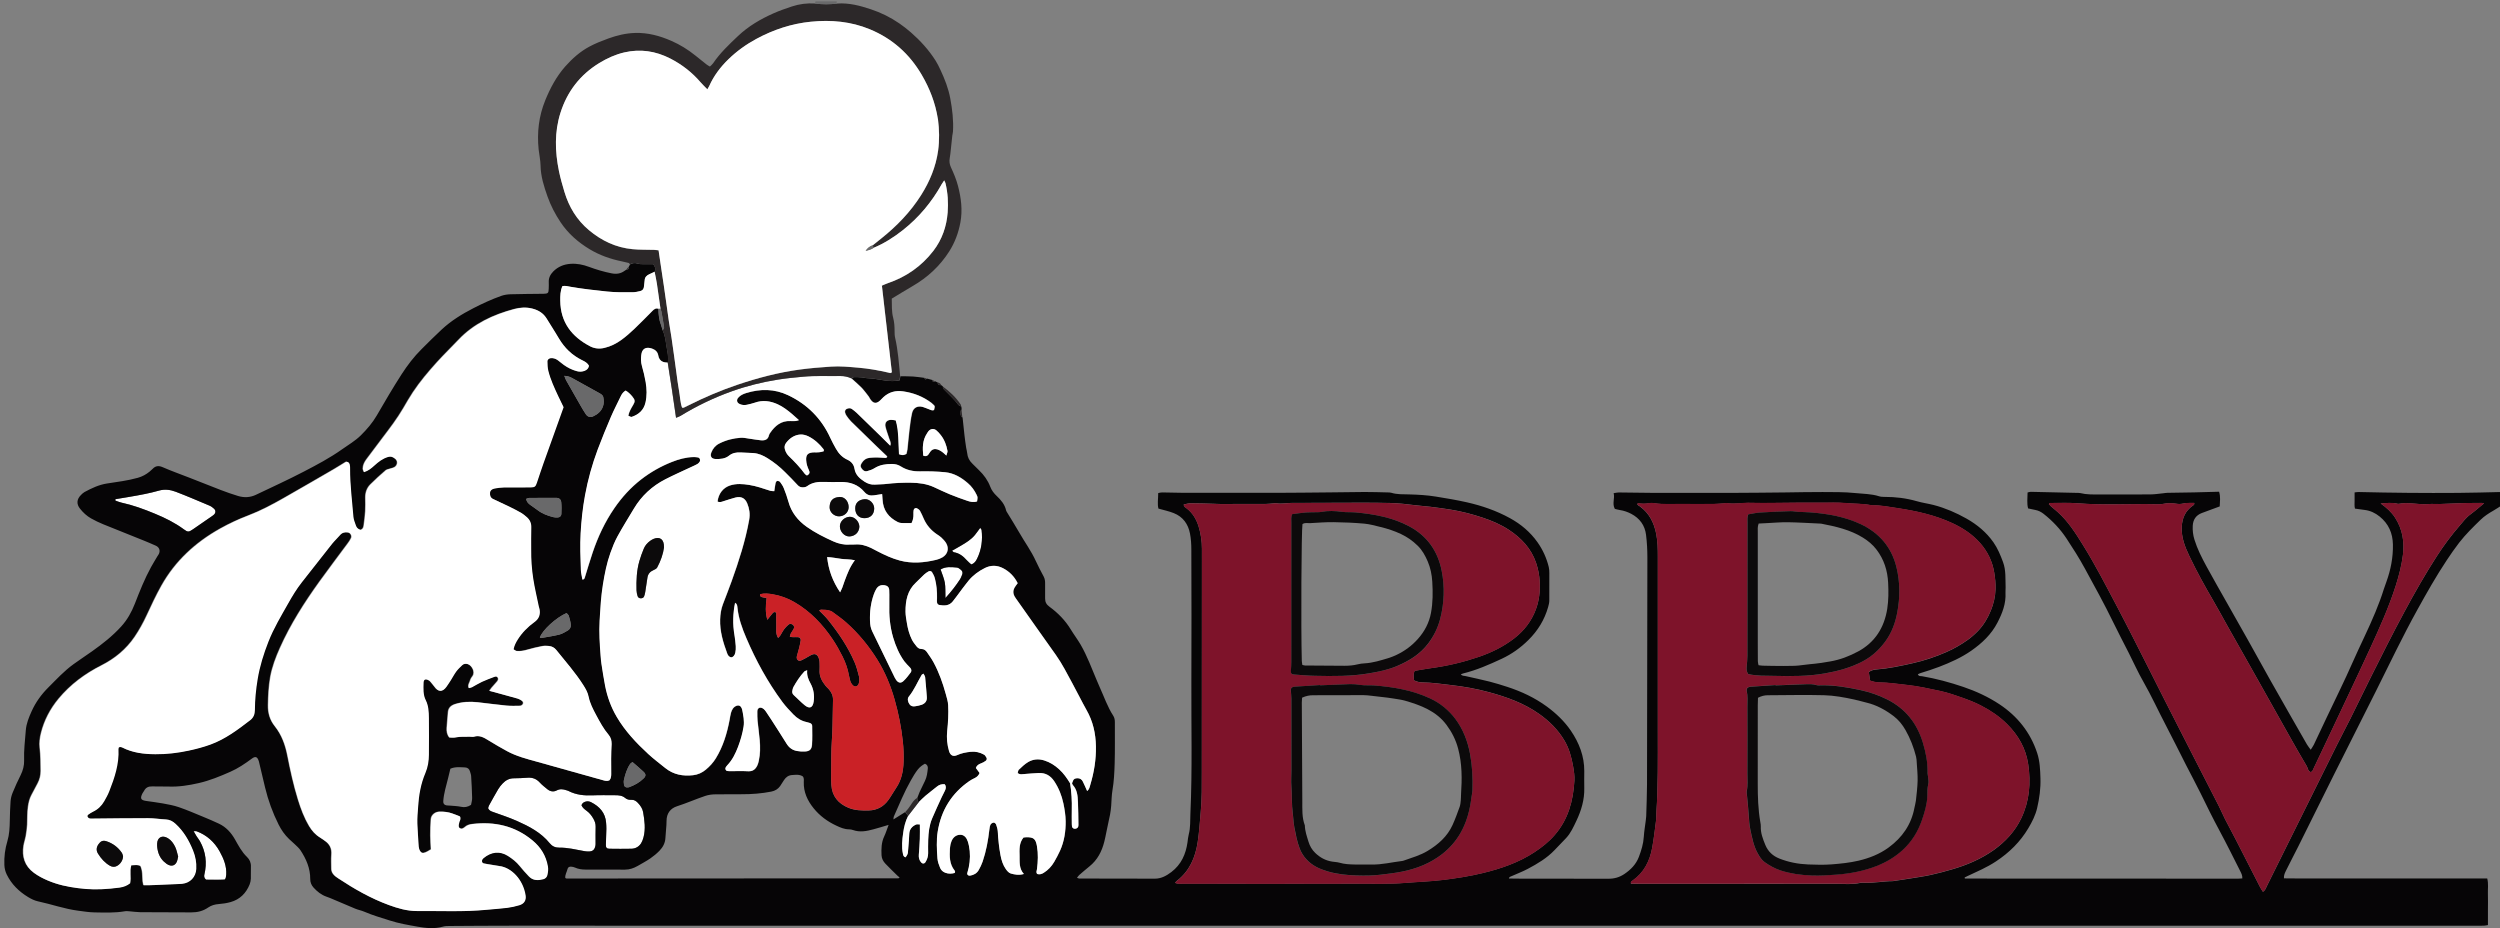 <?xml version="1.0" encoding="utf-8"?>
<!-- Generator: Adobe Illustrator 19.0.0, SVG Export Plug-In . SVG Version: 6.00 Build 0)  -->
<svg version="1.1" xmlns="http://www.w3.org/2000/svg" xmlns:xlink="http://www.w3.org/1999/xlink" x="0px" y="0px"
	 viewBox="0 0 7456 2768" style="enable-background:new 0 0 7456 2768;" xml:space="preserve">
<rect x="0" y="0" width="7456" height="2768" fill="#808080" stroke="none"/>
<style type="text/css">
	.st0{fill:#FFFFFF;}
	.st1{fill:#060506;}
	.st2{fill:#7E132A;}
	.st3{fill:#0C0A0B;}
	.st4{fill:#2C2829;}
	.st5{fill:#CA2126;}
	.st6{fill:#69696A;}
</style>
<g id="Layer_1">
	<g>
		<g id="XMLID_1_">
			<g>
				<path class="st0" d="M655.1,2539.2c12,21.6,21.3,44.3,19.6,69.9c-0.2,3.3-0.9,6.5-1.7,9.7c-0.3,1.2-1.5,2.2-3.1,4.5
					c-18.2,1.1-37.4,0.3-55.4,0.3c-5.7-4.8-6.5-9.7-5.1-15.3c8.4-34.8,4.3-68.1-13.2-99.4c-2.9-5.2-6.8-9.8-10-14.8
					c-2.8-4.4-5.2-8.9-8.9-15.1c4.4,0,6.9-0.6,8.8,0.1C616.6,2490.5,639.5,2511,655.1,2539.2z"/>
				<path class="st0" d="M2865.8,1699.4c4.4,3.6,6.2,8.6,3.8,14.2c-2.1,4.9-3.7,10-6.6,14.4c-11.9,18.2-25.1,35.5-43.3,55.5
					c-0.6-18.6,0.4-32.5-1.9-45.9c-2.4-13.3-8.2-26.1-12.6-39.3c15.8-9.3,32.5-7,48.8-5.6C2858.1,1693,2862.3,1696.6,2865.8,1699.4z
					"/>
				<path class="st0" d="M2927.5,1580.9c3.4,29.6-0.1,58.1-13.3,85.1c-3.6,7.3-7.6,14.1-17.5,17.4c-4.1-3.8-9.4-7.9-13.7-12.8
					c-10.4-11.8-22.2-20.9-38.2-23.5c-1.1-0.2-2-1.5-5.5-4.4c10.1-5.8,18.7-10.6,27.2-15.6c14.9-8.8,29.7-17.8,40.9-31.3
					c5.4-6.5,10.1-13.5,16-21.5C2925.1,1577,2927.2,1578.8,2927.5,1580.9z"/>
				<path class="st0" d="M638.3,1517.1c5.6,5.2,5.3,12.4,0,17.5c-1.4,1.4-3,2.7-4.6,3.8c-19.7,13.6-39.3,27.3-59.1,40.8
					c-11.8,8.1-14.7,8-26.5-0.7c-26.4-19.5-55.5-33.8-85.7-46.3c-32.6-13.5-65.6-25.7-100.2-33.2c-6.2-1.3-12.1-4-18.1-6.1
					c0-1.4,0-2.8,0.1-4.1c14.3-2.4,28.6-4.8,43-7.2c29.5-5,58.8-10.4,87.7-18.6c16.5-4.7,33.5-2.4,49,3.5
					c34.2,13,67.7,27.5,101.4,41.7C630,1510.2,634.4,1513.6,638.3,1517.1z"/>
				<path class="st0" d="M1918.1,2421.9c4.3,24.9,7.8,50.1,1.2,75.2c-1.7,6.3-4.1,12.8-7.6,18.2c-6.5,10.1-16.7,15.7-28.6,16
					c-22,0.5-44,0.3-66,0c-7.7-0.1-10.5-3.6-10.3-11.6c0.4-16,1.2-31.9,1.5-47.9c0.1-6-0.3-12-0.8-18c-2.2-29.7-19.6-48.5-44.8-61.3
					c-3.9-2-9.1-3.1-13.3-2.4c-6.6,1.1-12.7,4.1-15.4,11.3c3,7.8,9.6,12.5,16,17.2c8.2,6.1,14.3,13.9,19.3,22.6
					c4.4,7.5,7.3,15.4,7,24.5c-0.5,16-0.1,32-0.2,48c0,2.7,0.1,5.4-0.4,8c-2.3,13.1-8.4,18.1-21.8,17.8c-4-0.1-8-0.5-11.9-1.2
					c-24.8-4.6-49.4-10.7-74.8-10.3c-11.6,0.2-20.7-4.2-27.8-13c-26-32.1-61.5-50.5-98.1-66.7c-23.7-10.5-48.4-18.6-72.8-27.3
					c-5.3-1.9-9.8-3.9-12.9-10.5c0.6-2,1.1-5.4,2.6-8.1c9-16.3,17.9-32.6,27.4-48.6c3.7-6.2,8.4-12.1,13.4-17.3
					c9-9.4,19.7-15.4,33.4-15.3c13.9,0,27.9-0.9,41.8-1.8c14.3-0.9,25.8,3.7,35.5,14.4c6.7,7.3,14.7,13.5,22.4,19.8
					c8.4,6.9,18.5,8.8,28,3.8c10-5.3,19.2-3.9,28.9-0.6c1.9,0.6,3.9,1,5.7,1.9c23.2,12.1,47.9,14.5,73.6,13.3c21.9-1,44-0.2,66-0.3
					c10.8,0,21.2,0.7,30.1,8.2c5.3,4.5,11.8,5.9,18.7,5.5c8-0.5,14,3.6,19.2,9.1C1910,2402.3,1916.2,2411.3,1918.1,2421.9z"/>
				<path class="st1" d="M7460,1464c0,14.7,0,29.3,0,44c-8.1,5.1-16.1,10.6-24.4,15.3c-13.4,7.6-26.1,15.9-37.2,26.6
					c-22.5,21.8-45,43.8-64.2,68.6c-13,16.8-25.1,34.4-36.9,52.1c-31.7,47.7-59.8,97.4-87.5,147.5c-44,79.5-83,161.5-123.6,242.7
					c-41.2,82.4-82.9,164.5-124.1,246.9c-36.2,72.3-71.9,144.8-107.9,217.1c-11.8,23.7-24.3,47.1-36,70.9c-3.4,7-7.4,14.1-6.6,23.9
					c28.9,0.6,57.4,0.2,85.8,0.3c29.3,0.1,58.7,0,88,0c28.7,0,57.3,0,86,0c28.7,0,57.3,0,86,0c28.7,0,57.3,0,86,0
					c29.3,0,58.7,0,88,0c28.6,0,57.2,0,86.5,0c4.2,16,1.4,31.3,2,46.3c0.6,15.3,0.1,30.7,0.1,46c0,15.2,0,30.5,0,46.8
					c-4.9,0.7-8.7,1.7-12.4,1.8c-14,0.2-28,0.1-42,0.1c-1319.2,0-2638.3,0-3957.5,0c-628.6,0-1257.2-0.1-1885.8-0.1
					c-60.7,0-121.3,0.5-181.9,0.9c-6.6,0-13.5,0.2-19.8,2c-25.1,7.1-50.4,4.3-75.2,0c-28.1-4.9-56.3-9.8-83.6-18.6
					c-25.3-8.1-50.8-15.4-75.3-26c-8.5-3.7-17.8-5.3-26.4-8.8c-25.1-10.4-50.1-21.2-75.1-31.8c-3.7-1.6-7.4-2.9-11.2-4.2
					c-15.6-5.4-28-15.3-38.8-27.3c-6.3-7.1-9.9-15.5-9.8-25.4c0.2-31.8-11.9-59.7-29-85.6c-4.7-7.1-11.6-12.7-17.8-18.8
					c-5.2-5.1-11-9.7-16.2-14.8c-13.1-12.5-23.2-27-31.4-43.4c-17.7-35.3-31-71.9-40.2-110.2c-6.2-25.8-12.3-51.6-18.4-77.4
					c-0.2-0.6-0.4-1.3-0.6-1.9c-4-12.6-9.9-14.9-20.5-7c-20.4,15.1-41.2,29.2-64.5,39.4c-30.4,13.4-61.2,26.1-93.6,33.5
					c-29.8,6.8-60.1,11.7-91,10.4c-16-0.7-32,0.3-48-0.4c-11.3-0.4-19.4,3.3-24.5,13.5c-1.5,2.9-3.9,5.4-5.3,8.4
					c-6.6,14.2-4.2,19,11.3,21.4c16.4,2.6,33,4.2,49.4,7.3c16.3,3,32.9,5.9,48.5,11.3c24.5,8.4,48.3,18.8,72.2,28.6
					c16,6.6,31.9,13.3,47.5,20.7c21.2,10.1,36.3,26.8,47.7,46.9c10.5,18.5,20.2,37.3,35.9,52.4c7.8,7.5,12.1,17.1,11.6,28.7
					c-0.6,12,0.3,24-0.2,36c-0.3,5.8-1.5,11.9-3.7,17.3c-10.6,26.1-28.9,44.5-56.3,52.3c-11.4,3.3-23.4,5.1-35.3,6
					c-11.7,0.9-22.3,3.7-31.9,10.3c-15.3,10.7-32.3,14.7-50.8,14.6c-50.7-0.4-101.3-0.2-151.9-0.6c-10.6-0.1-21.1-1.8-31.7-2.6
					c-4.6-0.3-9.4-1-13.9-0.2c-30.4,5.3-61.1,3.9-91.7,3.4c-16-0.3-31.6-3-47.5-5c-41.1-5.3-80-19.4-120.3-28
					c-10.2-2.2-20.1-7.2-29.1-12.6c-27.3-16.5-49.5-38.1-63.8-67.1c-4.5-9.1-6.7-18.4-7.2-28.7c-1.1-24.3,2.1-48.1,9-71.1
					c6-20.2,6.8-40.5,7.2-61.1c0.4-19.3,0.9-38.6,2.3-57.8c0.6-8.5,2.8-17.2,6-25.1c7.3-17.8,15.2-35.4,23.9-52.6
					c7.1-14.1,11-29.2,10.5-44.2c-1.1-30.1,2.7-59.7,5-89.5c1.6-20.4,9.1-38.6,17.3-56.8c12.1-27.1,29.2-50.6,50.2-71.5
					c24.1-24,47.1-49.1,74.8-69.1c18.3-13.3,37.3-25.6,55.7-38.7c31-22,60.7-45.3,86.5-73.7c18.3-20.1,31-43.1,40.7-67.9
					c14.5-37.2,29.1-74.3,48.4-109.4c6.1-11.1,12.8-21.8,19.2-32.7c1.4-2.3,3.1-4.3,4.2-6.7c4.7-10.3,1-19.8-9.6-24.5
					c-11.6-5.1-23.1-10.2-34.9-14.9c-40.6-16.4-81.4-32.4-122-49c-12.3-5-24.3-10.9-35.8-17.3c-12.9-7.2-23.7-17.4-32.9-28.9
					c-11.3-14.1-10-28.3,2.8-41c3.3-3.3,6.7-6.7,10.8-8.9c21.1-11.3,42.3-21.5,66.6-25.3c30.8-4.8,61.9-8.5,92.1-17
					c13.1-3.7,24.6-9.9,35-18.4c3.1-2.5,6.1-5.2,8.9-8c8.9-9.4,18-10.6,30.4-5.2c25.5,11.2,52,20.5,78,30.7
					c31.5,12.3,63,25,94.6,37.1c17.4,6.6,34.9,12.9,52.7,18.2c17.7,5.2,35.6,4.4,52.6-3.7c47.3-22.7,95.2-44.3,141.7-68.6
					c39.5-20.5,79-41.3,115.4-67.2c19-13.5,39.3-25.1,56-41.7c18-17.9,34.4-36.8,47.3-59c24-41.4,48.2-82.8,74.1-123
					c17.3-26.8,36.8-52.4,59.6-75c19.8-19.7,39.6-39.6,60.1-58.6c28-26,60.2-45.9,94.1-63.3c27.2-14,54.9-26.8,83.7-37
					c8.6-3,18.1-4.4,27.3-4.7c31.3-0.9,62.6-1,93.9-1.4c1.3,0,2.7,0,4,0c14.3-0.4,15.7-1.9,16.1-16.4c0.2-6,0.4-12,0.1-18
					c-0.7-13,4.7-23.3,13.4-32.2c14.2-14.3,31.6-21.5,51.7-22.8c19-1.3,37,2.4,54.7,9c21.8,8.1,44.1,14.7,67.1,19.3
					c14.9,3,27.6,1.2,39.6-7.7c1.6-1.2,3.3-2.2,5-3.3c6.2-0.1,8.7-3.1,7.5-9.2c1.2-2.1,2.3-4.3,3.5-6.4c7.2-3.9,14.3-5.3,22.6-2.3
					c5.4,1.9,11.7,1.5,17.6,1.7c9.8,0.2,19.7,0.1,29.4,0.1c4.3,8,9.6,14.4,3.8,22.6c-5.4,2.5-10.8,5.1-16.2,7.6
					c-7.8,3.6-13.1,8.8-13.5,18.1c-0.3,5.9-1.7,11.8-2,17.8c-0.4,7.7-4.1,12.7-11.5,14.3c-7.1,1.6-14.3,3.4-21.5,3.4
					c-25.9,0.2-51.9,0.5-77.8-2.2c-35.7-3.8-71.4-7.7-106.8-13.8c-8.3-1.4-16.7-4-25.7-2.3c-6.6,14.4-6.5,29-6.4,43.6
					c0.6,64.3,34.2,107.3,88.9,135.9c12.9,6.7,27.2,8.4,42.6,4.8c18.7-4.3,35.1-12.6,50.2-23.5c14-10.1,27-21.7,39.5-33.5
					c18.4-17.4,36-35.6,53.8-53.6c4.9-4.9,10-8.9,17.6-6.2c0.2,16.5,1.8,32.9,7.9,48.5c1.9,4.9,2.9,10.1,4.4,15.2
					c7.6,14.9,9.1,31.5,11.7,47.6c2.6,16.2,6.9,32.4,4.1,49.1c-15.2,0.3-25.4-5.4-28.3-21.8c-1.8-9.8-8.4-16.3-18-19.7
					c-18.4-6.6-30.7,0.1-32.5,19.4c-1,10.4-1.3,21.1,1.8,31.7c4.6,15.9,8.5,32.2,11.3,48.6c3.5,20.4,4.2,40.9-0.6,61.4
					c-5.2,22.5-20.3,35.3-40.9,42.4c-2.7,0.9-6.7-2.2-10.3-3.5c2.7-12.6,8.5-22.2,14.3-31.8c6.5-10.8,6-15.3-2.1-25.2
					c-5.8-7.1-12.4-13.5-20.1-18.1c-7.3,4.5-11.4,10.3-14.6,17.1c-9.7,20.5-20.3,40.5-29.2,61.2c-13.9,32.4-27.3,65-39.6,97.9
					c-16.6,44.2-29.2,89.8-37.7,136.2c-6.8,37.2-10.9,75-13.1,112.9c-2.1,36.7-0.7,73.2,0.7,109.8c0.4,9.7,2.9,19.2,4.5,28.7
					c6.2-0.2,6.6-4.6,7.8-8.3c7.5-24.1,14.6-48.4,22.7-72.3c15.8-46.8,36.6-91.3,64.7-132.2c22.4-32.6,48.7-61.6,80-85.9
					c28.1-21.7,58.7-39.1,91.7-52.1c20.5-8.1,41.7-14.1,64-14.5c4.6-0.1,9.3,0.2,13.8,1.1c5.5,1.1,8.2,7.8,5.1,12.7
					c-1.7,2.7-4.1,5.4-6.8,6.9c-5.8,3.3-11.9,5.8-18,8.7c-25.9,12.2-52.1,23.7-77.6,36.8c-39.4,20.2-71,49.3-93.8,87.5
					c-16.4,27.4-33.4,54.5-48.7,82.5c-8.6,15.7-15.2,32.5-21.3,49.4c-11,30.7-17.2,62.6-22.4,94.8c-5.7,35.6-7.6,71.4-9.8,107.2
					c-2.1,35.2,0.3,70.5,3,105.7c0.6,7.9,1.3,15.9,2.5,23.8c3.4,21.6,6.6,43.4,10.8,64.9c6.4,32.8,17.5,63.8,34.7,92.9
					c25,42.5,58.3,77.7,94.1,110.8c16.1,14.9,33.7,28.2,50.9,41.9c24.3,19.5,52.2,24.6,82.5,21.2c14.4-1.6,27.1-7.4,37.9-16.4
					c11.8-9.8,22.2-21,30.3-34.3c21.4-35.1,33-73.8,40.7-113.8c1.4-7.2,2.2-14.5,4.2-21.5c2.6-9.1,6.9-17.3,16.6-21.1
					c5.6-2.2,11-0.7,13.8,4.3c1.3,2.3,2.6,4.8,3.1,7.3c3.4,16.9,6.9,33.8,4.1,51.3c-3.3,20.5-9.1,40.1-16.4,59.5
					c-7.6,20.1-16.9,39-31.9,54.8c-1.8,1.9-3.4,4.1-4.8,6.4c-2.6,4.3-0.2,10.2,4.6,10.9c3.3,0.5,6.6,0.5,9.9,0.5
					c17.3,0.1,34.7-0.7,52,0.3c14.4,0.9,22.5-6.2,27.9-18c1.9-4.2,3.2-8.8,4.1-13.3c4.5-20.4,4.4-41.1,2.7-61.7
					c-1.6-19.2-4.5-38.3-6.4-57.5c-0.8-8.6-0.7-17.3-0.7-25.9c0-4.7,0.1-9.4,4.9-12.3c3.5-2.2,9.3-1.1,14.5,3.4
					c2.5,2.2,4.6,4.8,6.4,7.5c5.3,7.7,10.5,15.4,15.5,23.3c15.4,24.1,31,48.1,46.1,72.5c7.1,11.5,17,18.8,29.9,21.4
					c7.7,1.6,15.9,2,23.8,1.7c14.4-0.5,20.9-5.7,22-20.4c1.3-18.6,0.6-37.3,0.5-55.9c0-4.3-2.8-7.4-6.9-8.8c-3.1-1.1-6.3-2-9.6-2.7
					c-15.6-3.2-28.5-11.2-39.3-22.5c-11.5-12-23.1-24.1-33-37.4c-43.9-59.1-78.8-123.3-107.7-190.8c-12.5-29.3-23.4-59.3-26.5-91.6
					c-0.4-4.7-1.1-10.3-6.9-13.5c-6.4,32.2-7.4,63.8-1.9,95.6c1.9,11.1,3.2,22.4,3.9,33.7c0.4,6.5,0,13.3-1.3,19.8
					c-1.7,8.3-7.7,14.3-12.6,13.5c-6.7-1.1-9.9-6.5-11.9-12.2c-11.9-32.6-21.9-65.5-20.8-100.9c0.5-15.5,2.7-30.3,8.1-44.7
					c8.7-23,17.8-45.9,26.1-69c21.5-60,41.2-120.5,52.4-183.5c3.1-17.1,0.6-33.1-5.8-48.7c-6.7-16-18.2-21.7-35.3-17.4
					c-11.6,2.9-22.9,7-34.3,10.5c-6.2,1.8-12.4,5.2-18.9,1.1c2.8-23.2,16.4-40.8,36.9-47.6c18.9-6.3,38.1-4.8,57.3-1.7
					c21.8,3.4,42.5,10.9,63.4,17.6c3.5,1.1,7.5,0.7,11.6,1c1.3-8.9,2.2-16.8,3.9-24.5c0.5-2.3,2.8-5.8,4.5-5.9
					c2.9-0.3,7.2,0.8,8.8,2.9c4.4,5.8,8.5,12,11.2,18.7c5.2,12.9,10,26.1,13.6,39.5c8.8,32.4,28.2,56.9,55.1,75.9
					c24.6,17.4,51.4,30.8,78.7,43.1c15.4,7,31.4,10.9,48.5,9.6c5.3-0.4,10.7,0.3,16-0.2c17.2-1.6,33,3.1,48.3,10.3
					c6,2.8,11.8,6.1,17.7,9.2c21.9,11.4,44.2,21.9,68,28.3c36.3,9.8,72.6,6.5,108.6-2.1c6.4-1.5,12.8-4,18.4-7.3
					c16.2-9.5,20.7-26.8,11-42.9c-3.7-6.1-9.1-11.4-14.3-16.5c-3.8-3.7-8.5-6.4-12.9-9.4c-17.5-11.8-30.9-27.1-39.4-46.6
					c-3.4-7.9-6.9-15.9-11.1-23.4c-1.8-3.1-5.3-5.8-8.7-7.4c-4.8-2.4-9.7,0.6-10.3,5.7c-0.5,3.9-0.6,8-0.5,11.9
					c0.4,8.8-1.1,17.2-5.7,26.3c-9.3,0-19.3,0.3-29.2-0.1c-3.9-0.2-8-1-11.5-2.7c-27.7-13.8-44.3-35.4-45.8-67.2
					c-0.3-5.1-0.8-10.2-1.2-16.5c-9.1,1.4-16.8,2.7-24.6,3.8c-11.3,1.7-20.6-0.9-28.4-10.2c-18.4-21.9-42.9-30.1-71-29.6
					c-16,0.3-32,0.5-48-0.2c-18.4-0.7-35.9,1-51.3,12.4c-2.1,1.5-4.7,2.7-7.2,3.2c-8.2,1.5-15.3,0.6-21.7-6.4
					c-12-13.3-24.8-25.9-37.5-38.6c-15.6-15.7-32.8-29.2-51.5-41c-13.1-8.2-26.9-14.6-42.6-15.7c-12.6-0.8-25.2-1.1-37.8-1.8
					c-13-0.7-24.6,1.2-35.5,9.9c-11.4,9.1-26.2,10.1-40,9.6c-12.9-0.5-16.3-9-12.4-19.4c4.4-11.5,12.1-20.8,23.2-26.5
					c20.4-10.4,42.3-16.1,65.1-17.5c7.8-0.4,15.8,1.4,23.6,2.5c11.9,1.6,23.6,3.9,35.6,5.1c11.5,1.1,21.4-1.4,24.4-14.9
					c0.6-2.5,2-5,3.5-7.1c14.7-21.3,32.8-36.8,60.8-35.4c5.3,0.3,10.7,0.2,16-0.1c2.3-0.1,4.5-1.3,9.2-2.6
					c-8.1-7.2-14.2-12.9-20.7-18.4c-13.3-11.2-27-21.7-42.9-29c-22-10-44.6-13-68-4.7c-7.5,2.7-15.4,4.2-23.1,6.1
					c-7.3,1.8-14.5,1.3-21.5-1.8c-8.9-3.8-11.1-12-4.9-19.2c6.3-7.4,14.9-11.1,23.9-13.9c42.3-13,84.2-12.7,124.7,6.5
					c57.5,27.2,99.8,69.8,126.3,127.9c5,10.9,10.7,21.4,16.6,31.8c8,14.2,18.8,25.8,34,32.7c11.6,5.3,19.2,14.2,21.3,27
					c2.9,18.2,15.1,28.9,29.4,38.2c9.8,6.4,20.1,10,32,9c11.3-0.9,22.7-0.6,33.9-2c24.4-3,49-3.9,73.5-3.6
					c23.4,0.3,46.5,3.3,68.1,13.2c15.7,7.2,31.3,14.8,47.3,21.4c17.2,7.1,34.7,13.5,52.4,19.4c9.3,3.2,19.2,5.4,28.9,1.7
					c1.9-12.5,2-12.5-1.3-19.5c-6.4-13.4-14.9-25.3-26-35.1c-19.4-16.9-41.3-29.9-67.3-32.5c-24.4-2.4-49.2-3.1-73.8-2.6
					c-21.4,0.4-40.9-3.4-58.9-14.9c-8.1-5.2-17-7.2-26.6-7.2c-18.2,0-35.6,2.5-51.5,12.5c-6.6,4.2-14.4,6.9-22,8.9
					c-8.3,2.1-13.8-3.4-17.9-9.9c-3.4-5.3-1.1-10.2,1.9-14.8c5.7-8.9,13.3-14.1,24.3-15.2c14-1.4,27.9-1.2,41.9,0.1
					c3.4,0.3,8.3,1.8,9.4-4.1c-10.6-10.1-21.3-20.2-31.8-30.4c-25.3-24.6-50.7-49.1-75.9-73.9c-5.2-5.1-9.4-11.2-13.7-17.2
					c-1.9-2.6-3.1-5.9-4.1-9c-1.7-5.6,1.4-10.6,7.2-12.2c4.6-1.3,9.3-1.7,13.4,1.4c4.8,3.6,9.7,7.1,14,11.3
					c23.5,22.7,46.8,45.5,70.2,68.3c9.9,9.7,19.6,19.5,29.9,29.7c3.3-8.8-1.4-15.2-3.4-22c-3.4-11.4-8.1-22.5-10.8-34.1
					c-3-12.7,3.9-20.8,16.8-21c4.5-0.1,8.9,1.1,13.9,1.8c9.8,33.7,7.2,67.8,9.8,100.9c11.8,3.5,11.8,3.4,21.8-0.9
					c1-4.2,2.4-8.7,3-13.3c2.2-19.8,3.8-39.7,6.2-59.4c2-16.5,4-33,7.6-49.2c3.6-15.9,16.3-22.6,31.8-18.5c6.4,1.7,12.4,4.9,18.7,7
					c4.9,1.6,9.6,5.2,15.1,2.3c2.8-10.6,2.8-11.1-0.4-14.6c-2.2-2.4-4.7-4.7-7.3-6.7c-25-18.8-53.1-29.8-84.1-34.3
					c-22.5-3.3-42.1,1.8-58.9,17.2c-3.4,3.2-6.5,6.7-9.9,9.9c-11.5,10.6-20.4,9.5-29.5-3.8c-1.9-2.7-3.1-6-5.1-8.6
					c-7-8.9-13.6-18.1-21.4-26.2c-9.2-9.5-19.5-18-29.3-26.9c2.1-1.4,4.2-4,6.3-4.1c7.9-0.2,15.9,0.2,23.8,0.8
					c5.3,0.4,10.4,2.3,15.7,2.4c18,0.4,35.4,4.4,53.1,6.9c14.4,2,28.9,2.7,43.8-0.4c0.8-4.6,1.5-8.5,2.2-12.3
					c12.6,0.2,25.2,0,37.7,0.8c11.1,0.7,22.2,2.6,33.2,3.9c2.8,5.7,3.7,5.9,8.2,2.2c5.3,1.4,10.7,2.8,16,4.2c1.8,6.9,2.9,7.3,8,3.7
					c2.6,1.3,5.3,2.5,8,3.8c0.3,7.3,5.2,8.4,11,8c1.6,1.4,3.2,2.9,4.8,4.3c-0.6,6.2,4.1,9.3,7.7,13.1c12.6,13.4,26.9,25.2,37.5,40.5
					c2,2.8,6.4,4,9.7,6c0.3,2.6,0.5,5.3,0.8,7.9c-5.7,7.4-4.3,15-0.5,22.6c0.4,0.8,2.1,1.1,3.2,1.6c1.9,17.8,3.6,35.7,5.7,53.5
					c1.4,12.5,3.2,25,5.1,37.5c0.8,5.2,2.6,10.4,3,15.6c1.1,12.6,6.4,22.9,15.5,31.5c6.8,6.4,13.1,13.3,19.9,19.7
					c14.6,14,26.2,30.1,33.4,49.1c4.1,10.9,10.9,19.7,19.3,27.6c12.7,12,23.9,25.1,27.9,42.9c0.4,1.9,1.6,3.7,2.6,5.4
					c12,19.9,24.6,39.6,36.1,59.8c16.4,28.9,36.3,55.7,50.1,86.1c7.1,15.7,15.3,30.9,23.4,46.2c3.6,6.8,4.3,13.8,4.2,21.3
					c-0.1,14.7,0.1,29.3,0,44c0,10.6,3.6,17.8,13.1,24.7c25.4,18.5,47.2,40.9,63.7,68.1c9.3,15.3,20.3,29.7,29.3,45.2
					c19.3,33.5,32.6,69.8,47.6,105.3c3.1,7.3,6.1,14.7,9.4,21.9c13,28.3,22.9,58.1,40.1,84.5c3.7,5.7,4.8,12.3,4.8,19.1
					c-0.2,41.3,0.6,82.7-0.6,124c-0.8,26.5-2.1,53.1-6.6,79.4c-2.5,15-2.6,30.4-3.7,45.7c-1.3,17.9-4.8,35.4-9,53
					c-4.3,18-7,36.5-11.6,54.5c-7.4,29.2-20.5,54.6-44.4,73.7c-10.4,8.3-20.4,17.1-30.5,25.8c-2.3,2-3.8,4.8-6.5,8.1
					c3.2,1.1,4.8,2.2,6.4,2.2c75.3,0.2,150.7,0.2,226,0.4c19.1,0,34.6-8.8,49.1-19.8c29.3-22.3,43.1-53.1,48.1-88.7
					c1.1-7.9,1.7-15.9,3.7-23.6c5.4-20.3,4-41,4.9-61.6c6-131.2,2.3-262.5,2.9-393.7c0.6-131.3,0.3-262.7-0.1-394
					c0-15.9-1-32.1-4-47.7c-5.4-28.5-21-50.3-48.6-61.2c-14.1-5.6-29.1-8.7-45.5-13.4c-3.7-13.7-0.6-29.5-0.7-46.3
					c4.2-0.7,7.9-2,11.6-1.9c22,0.3,44,1.1,65.9,1.2c90.7,0.2,181.3,0.2,272,0c54-0.1,107.9-0.8,161.9-1.3
					c34.6-0.3,69.3-1.1,103.9-1.2c23.3-0.1,46.6,0.8,69.9,1.3c3.3,0.1,6.8,0.1,9.9,1c17.5,5.4,35.6,4.4,53.6,4.9
					c26.6,0.7,53.1,2.2,79.5,6.5c30.9,5,61.7,10.1,92.2,17c45,10.2,88.3,25.1,128.8,47.4c32.6,17.9,60.6,41.5,82,71.8
					c15.8,22.3,27.1,47.2,33.6,74c1.4,5.8,1.7,11.9,1.7,17.8c0.1,27.3,0,54.7-0.1,82c0,6.7-1.7,12.9-3.5,19.4
					c-10.8,38.1-30.6,70.3-58.7,98.2c-23.4,23.3-49.7,42-79.5,56c-37.4,17.4-75.1,34-115.4,43.9c-2.2,0.5-4.3,1.5-6.7,2.4
					c3.9,5.4,9.1,4.3,13.4,5.3c24,5.6,48.1,10.4,71.9,16.5c18,4.6,35.8,10.2,53.5,15.9c42,13.7,81.7,32.3,117.5,58.5
					c27.6,20.2,52.4,43.8,71.7,72c24.7,36.2,40.4,76.2,40.1,121.1c-0.1,16.7-0.4,33.3,0,50c0.8,34.8-8.9,67.1-23.6,98
					c-8.5,17.9-16.7,36.3-30.5,51.1c-11.4,12.2-23.1,24-34.6,36.1c-22.9,24-50.9,40.6-79.8,55.9c-15.8,8.4-32.7,14.7-49,22
					c-2.7,1.2-6.5,1.6-7.3,6.8c12.7,0.1,25.1,0.4,37.5,0.4c86.7,0,173.3-0.1,260,0.2c17.3,0.1,32.6-4.5,46.9-14.1
					c19.2-13,34.9-29,43.2-50.9c7.3-19.3,13.4-38.9,14.7-59.9c1-16.6,4-33,6-49.5c0.5-4,1.1-7.9,1.2-11.9
					c0.9-31.3,2.3-62.6,2.4-93.8c0.6-226,1-452,1.1-677.9c0-22.6-1.2-45.3-4-67.7c-3.4-28.2-19-49.4-44.2-62.6
					c-10.6-5.5-21.9-9.5-34-11.3c-5.2-0.7-10.2-2.4-14.9-3.5c-8.7-15.8,0.6-31-3.5-46.8c6.3-0.9,10.8-2.1,15.2-2.1
					c34,0.3,68,1.1,101.9,1.2c80,0.2,160,0.2,240,0c52-0.1,104-0.8,155.9-1.3c36.6-0.4,73.3-1.4,109.9-1.2
					c32.6,0.2,65.5-0.3,97.8,3.1c23.6,2.5,47.9,2.1,71.1,9.6c4.9,1.6,10.5,1.8,15.8,1.8c32.8-0.1,65,3.8,96.6,12.9
					c16.6,4.8,33.9,7.1,50.6,11.4c34.3,9,66.8,23.1,97.5,40.4c31.5,17.8,59.4,40.8,80.4,70.8c12.6,18,21,38.3,28.6,59
					c9.1,24.6,6.7,49.9,7.7,75.1c0.2,5.3-0.7,10.7-0.4,16c1.9,32.4-9.4,61.3-23.9,89.3c-18.2,35.2-46.2,61.6-78.2,83.9
					c-29.6,20.6-62.3,35.2-95.9,48.1c-18,6.9-36.3,12.7-54.8,18.4c-2.9,0.9-5.7,2.4-8.5,3.7c2.6,6.8,8.3,5.1,12.2,5.8
					c42.1,7.1,83.2,18.3,123.6,32c37.9,12.9,74.3,29.7,107.5,51.7c53.6,35.5,92.3,83.8,112.6,145.6c8,24.3,8.9,49.6,9.7,75
					c1,30.3-3.1,59.9-9.9,89c-4.9,21.3-15,41.1-26.2,60c-24.3,40.9-57.2,73.1-96.8,99.2c-26.8,17.7-56.1,30.2-84.9,43.7
					c-2.9,1.3-5.7,2.8-8.2,4c0.1,1.6,0,2.4,0.3,2.8c0.2,0.4,1.1,0.5,1.6,0.5c271.3,0.1,542.6,0.2,814,0.3c3.9,0,7.8-0.4,12.2-0.7
					c0.5-8.3-2.8-15-6-21.3c-20.6-40.9-40.9-81.9-62.6-122.2c-19.6-36.3-37.7-73.3-55.8-110.3c-13.7-28-28.7-55.4-42.9-83.3
					c-20.2-39.6-39.8-79.6-60.5-119c-22.8-43.4-43.1-88.2-67.5-130.9c-15.9-27.6-28.9-56.8-43.3-85.3
					c-15.6-30.8-31.8-61.4-46.8-92.4c-26.4-54.4-55.7-107.3-84.6-160.3c-16.5-30.3-35.1-59.6-54.1-88.4
					c-18.8-28.5-42.1-53.2-69.1-74.3c-7-5.4-14.6-9.3-23.2-11c-7.1-1.4-14.2-3-22.5-4.8c-4.2-15.2-1.6-31-1.6-47.5
					c3.5-0.8,6.5-2.1,9.6-2c45.3,0.9,90.5,2,135.8,3.1c4,0.1,8.1-0.2,11.9,0.7c18.3,4.6,37,4.1,55.7,4.1c51.3,0,102.7,0.2,154-0.2
					c12.6-0.1,25.1-2.2,37.7-3.4c4-0.4,7.9-1.2,11.9-1.3c26.6-0.5,53.3-0.8,79.9-1.3c24.6-0.5,49.1-1.3,74.7-2
					c4.8,15.3,2.3,30.2,1.9,43.8c-18.5,6.8-35.9,13.2-53.3,19.7c-17.6,6.6-26.3,19.8-27.2,38.2c-0.7,14,0.9,27.7,5.1,41.3
					c8.7,28.1,22,54.1,35.9,79.7c20.3,37.3,41.5,74.2,62.4,111.2c20.2,35.9,40.7,71.6,60.8,107.6c22.1,39.4,43.8,79,65.9,118.4
					c19.2,34.2,38.7,68.2,58.1,102.3c17.4,30.6,34.9,61.2,52.5,91.7c2.9,5,6.8,9.5,11.2,15.6c3.7-6,6.9-10.2,9.2-14.9
					c12.6-26.4,25-52.9,37.5-79.4c26.4-55.8,54-111,78.8-167.5c21.9-49.9,46.8-98.4,67.5-148.9c9.4-22.8,18-45.7,25.3-69.2
					c2.2-7,4.8-13.8,7.3-20.7c13-36,20.2-72.8,19.5-111.3c-0.6-34.1-13-62.1-39.6-83.6c-13.2-10.7-28.1-17.7-45.1-19.7
					c-9.2-1.1-18.4-2.5-28.5-3.9c-2.2-8-0.9-15.9-1.1-23.6c-0.2-7.9,0-15.9,0-24.7c4.9-0.5,8.7-1.3,12.5-1.2
					c98.6,2.4,197.2,3.4,295.8,2.6c42.6-0.3,85.2-1.6,127.8-2.6C7458.1,1466.5,7459,1464.9,7460,1464z M7408.4,1501.1
					c-2.2-0.4-3.9-1.1-5.6-1.1c-18,0-36-0.1-54,0.4c-23.9,0.7-47.8,2-71.8,2.8c-11.3,0.4-22.7-0.8-34,0.2
					c-29.9,2.8-59.7-6.7-89.6-0.7c-1.8,0.4-3.9-0.6-5.9-1c-15.7-3.3-31.5-1.2-47.5-0.2c17.2,12.2,32.3,25.6,43.2,42.5
					c21.9,33.8,28.2,72,23.3,111.1c-3.9,30.9-11.7,61.2-21.2,91.1c-20.4,64.3-48,125.5-76.1,186.6c-18.9,41.2-38.2,82.1-57.5,123.1
					c-23.8,50.6-47.7,101.2-71.6,151.7c-13.4,28.3-26.7,56.6-40.3,84.8c-1.9,3.9-2.7,9.2-8.7,10.2c-8.2-2.9-7.8-11.7-11.4-17.6
					c-17.7-29.7-34.8-59.8-51.8-90c-26.2-46.4-52.1-92.9-78.2-139.3c-15.6-27.9-31.3-55.7-47-83.5c-19.9-35.4-39.9-70.7-59.9-106.1
					c-13.7-24.4-26.9-49-41-73.2c-25.9-44.3-50.7-89.1-72.7-135.5c-12.8-27-23.7-54.5-22.2-86c1.3-26.8,10.8-47.5,32.3-63
					c2.5-1.8,6.2-2.9,4.9-8.5c-10.9,0.6-22-0.9-33.2,1.9c-6.3,1.6-13.4,1.7-19.8,0.6c-13.4-2.3-26.4-2.3-39.6,0.4
					c-6.5,1.3-13.3,1.2-19.9,1.1c-78.5-1.8-157.1,3.5-235.7-2.9c-25.8-2.1-52-0.8-77.9-0.9c-2.4,0-5.4-1.1-7.5,3.4
					c1.8,1.9,3.8,4.3,6.1,6.3c7,6.1,14.3,11.9,21.2,18.1c31.1,28,53,63.1,74.8,98.2c36.6,58.8,68.1,120.5,100.5,181.6
					c32.7,61.8,63.9,124.5,95.6,186.8c16,31.4,31.7,62.9,47.6,94.3c29.9,58.8,59.8,117.6,89.9,176.3c23.6,46.3,47.6,92.4,71.1,138.7
					c6.7,13.1,12.2,26.6,18.9,39.7c10.3,20.1,21.2,39.9,31.5,60c24.3,47.4,48.5,94.9,72.8,142.4c2.4,4.6,5.4,8.8,8.5,13.8
					c7.7-4.9,9.4-12.3,12.5-18.6c69.1-139,138-278.1,207.1-417.1c13.6-27.4,28.1-54.4,41.8-81.8c20.2-40.5,39.8-81.3,60-121.8
					c32.8-65.5,65.6-131,100.4-195.5c30.6-56.9,62.4-113,97.5-167.2c20.3-31.3,42.5-61.3,66.9-89.4c10.4-11.9,19.7-25,33-34.5
					C7381.9,1523.8,7394.6,1512.3,7408.4,1501.1z M6028,2440.9c24.7-51.6,29.3-105.7,20.9-161.6c-7.1-47.4-29.4-86.3-63-119.7
					c-23-22.8-49.4-40.6-77.9-55.2c-16.5-8.5-33.9-15.7-51.4-21.8c-23.2-8.2-46.6-16.6-70.5-21.7c-33.1-7.1-66.1-14.5-100-18.1
					c-27.1-2.9-54-7.2-81.3-7.4c-9.4-0.1-18.3-2.1-27.4-5.4c-1.4-9-2.6-17.3-3.9-25.6c7.8-5.4,15.6-7.1,23.4-7.7
					c35.9-2.7,71-10.4,105.9-18.2c35.1-7.8,69.2-19.1,102.2-33.7c22.1-9.7,42.8-21.6,62.4-35.4c11.4-8,22-17.4,31.7-27.4
					c16.8-17.4,29-38,38.2-60.4c8.4-20.4,13.5-41.7,14.2-63.9c0.6-17.2-1.1-34.4-4.1-51.3c-5.7-32.8-19.9-61.9-42.1-86.9
					c-23-25.8-51.3-44.5-82.3-58.9c-51.7-24-106.9-36.3-162.9-44.8c-25.6-3.9-51.1-9.1-77.2-8.6c-0.7,0-1.3-0.1-2-0.2
					c-24.9-5.1-50.3-4.2-75.4-6.4c-24.5-2.2-49.3-1-73.9-1.2c-23.3-0.1-46.7-0.1-70,0c-23.3,0.1-46.6,0.5-70,0.7s-46.7,0.7-70-0.2
					c-23.3-0.9-46.3,4.4-69.6,1c-2.6-0.4-5.3,0.2-8,0.3c-11.3,0.7-22.5,2-33.8,2.1c-32,0.3-64,0.4-96,0c-26.6-0.3-53.3,1.9-79.8-2.3
					c-5.8-0.9-12.1-1-17.9,0.1c-10,1.9-19.7,1.5-29.6,0c-1.3-0.2-2.8,1.3-4.4,2.1c1.5,1.9,2.2,3.1,3.2,3.9c1.6,1.2,3.4,2.1,5,3.2
					c28.2,20.3,42.3,49.1,48.8,82.1c4.4,22.2,4.8,44.9,4.8,67.5c-0.1,174,0,348,0,522c0,81.2,1.1,162.5-4.4,243.6
					c-0.5,6.6,0.3,13.4-0.6,20c-3.6,27.6-6.7,55.4-11.7,82.8c-7.3,39.9-24.5,74.5-59,98.4c-2.5,1.8-5.9,3.5-4.5,9
					c7.4,0.2,15.2,0.5,23,0.5c196.6,0,393.3,0.1,589.9-0.1c23.9,0,48,2.5,71.7-3c3.2-0.7,6.6-0.3,10-0.2c28.7,1.3,57-4.7,85.6-4.8
					c1.3,0,2.6-0.3,4-0.5c15.1-2.3,30.2-4.5,45.2-6.9c21.6-3.5,43.3-6.6,64.7-11.2c21.4-4.6,42.6-10.5,63.7-16.6
					c44.4-12.9,86.5-30.9,124.4-57.7C5981,2510.1,6009.4,2479.7,6028,2440.9z M4695.5,2328.8c0.9-14.8-1.4-29.3-3.9-43.6
					c-4.7-26.9-12-53.4-26.1-77.1c-19-32-45-57.6-75.2-79c-45.3-32-96.7-50.4-149.5-64.8c-37.2-10.2-75.1-16.9-113.5-21.3
					c-28.4-3.3-56.6-7.6-85.3-7.9c-8.6-0.1-17-2.1-24.9-6.2c-0.8-9.7-2.8-18.8,2.1-28.3c16.4-2.7,32.6-5.9,49-8.1
					c48.9-6.6,96.6-18,143.3-34c37.4-12.9,72.5-30.2,104-54.4c29.6-22.8,51.8-51.2,65-86.6c10-26.7,13-54.2,11.6-82.4
					c-1-19.4-4.7-38.3-10.9-56.6c-14.6-42.9-44-73.9-81-98.3c-24-15.8-50.3-27.1-77.6-36.2c-31.6-10.6-63.7-19-96.6-24.3
					c-19.7-3.2-39.4-5.8-59.2-8.3c-15.2-1.9-30.5-2.7-45.6-4.7c-25.1-3.2-50.1-6.1-75.4-6.7c-27.3-0.6-54.6-0.9-82-0.9
					c-70.7,0.1-141.3,0.4-212,0.7c-15.1,0.1-30.2,3.8-45.5,0.8c-2.5-0.5-5.3,0.3-7.9,0.5c-8.6,0.7-17.2,1.8-25.8,1.8
					c-44.7,0.2-89.3,0.1-134,0.1c-6.6,0-13.3-0.5-19.9-0.7c-22.6-0.6-45.2-1.5-67.8-1.5c-6.9,0-13.9,2.4-20.6,3.7
					c0.3,6.7,5.1,8.8,8.6,11.4c18.3,13.8,29.2,32.7,35.8,54c6.7,21.6,9.9,43.8,9.9,66.8c-0.3,222-0.1,444-0.3,665.9
					c0,39.9,0.5,79.7-3.3,119.7c-2.8,29.7-4.4,59.6-9,89.1c-7,45.5-23.9,85.8-61.5,115c-1.9,1.5-3.4,3.5-6.2,6.4
					c9,4.1,17,2.6,24.6,2.6c171.3,0.1,342.6,0.5,513.9-0.1c49.9-0.2,99.7,1.8,149.6-2.4c36.3-3.1,72.9-4,109.2-8.5
					c40.9-5,81.6-11.2,121.6-21c53.9-13.2,106.1-31.1,152.9-61.8c22.2-14.6,42.9-30.8,60.6-51.3
					C4677.1,2443.8,4691.9,2388.6,4695.5,2328.8z M3251.8,2340c11.2-37.2,17.3-75,16.6-114.1c-0.6-38.7-8.8-74.9-27.9-108.8
					c-14.7-26.1-27.8-53.1-42.1-79.3c-15.6-28.6-30.1-57.8-49.1-84.5c-40.2-56.3-79.9-113.1-119.9-169.5
					c-9.1-12.8-9.4-23.6-0.1-36.3c1.9-2.7,3.9-5.3,6.1-8.3c-10-20-24.8-35-44.2-44.9c-17.5-8.9-35.7-9.3-53.8-0.2
					c-18.7,9.4-35.2,21.6-48.5,37.6c-12.3,14.8-23.4,30.7-35,46.1c-4,5.3-7.9,10.7-12.1,15.8c-10.7,13.3-25.2,13.3-40.1,10.6
					c-4.3-0.8-6.7-4.3-7-8.6c-0.3-4,0-8,0.1-12c0.4-20-1.3-39.8-6.5-59.2c-1.7-6.2-4.8-12.3-8.2-17.8c-2.2-3.6-6.8-4.6-10.7-2.4
					c-4.6,2.6-9.1,5.6-12.9,9.2c-8.3,7.7-16,16.1-24.3,23.7c-25.8,23.7-31.4,54.6-31.3,87.4c0.1,11.2,2.3,22.5,4.1,33.6
					c2.7,17.1,7.2,33.9,14.9,49.4c3.5,7,8.5,13.4,13.4,19.6c3.7,4.7,8.5,8.6,15.2,8.4c7.5-0.1,12.6,4,16.5,9.7
					c6.8,9.8,13.9,19.6,19.5,30.1c16.2,29.9,27.5,61.9,36.5,94.6c3,10.9,6.5,21.9,7.1,33c1.4,25.9-0.2,51.8-2.9,77.5
					c-2.1,20.2-0.2,40,5.4,59.3c4.4,15.2,14.2,16.9,24.3,12.3c12.8-5.9,26.6-8.4,40.5-9.9c14.2-1.5,27.7,1.7,40,8.7
					c2.6,1.5,4.3,4.8,6.2,7.5c2.8,3.9,1.8,8.2-1.5,10.7c-4.1,3.2-8.9,5.7-13.8,7.5c-7.3,2.6-13,6.3-15.6,13.8
					c3.9,5.3,7.7,10.5,11.1,15.1c-3.3,7.8-8.2,12-14.4,15c-5.4,2.6-10.8,5.3-15.7,8.7c-53.3,36.6-84.6,87.4-94.8,151
					c-4.2,26.3-2.6,53-0.8,79.6c0.7,10.2,4.3,19.4,8,28.6c2.9,7.3,8.5,11.9,15.6,14.6c9.5,3.6,19.1,3.2,28.1,0.5
					c0.6-2,1-2.7,0.9-3.2c-0.2-1.3-0.4-2.8-1.2-3.7c-16.1-19.8-15.4-43.2-14.1-66.6c0.4-7.2,2.1-14.6,4.7-21.3
					c4.5-11.3,13.7-18.9,25.8-19.1c12.1-0.2,19.1,9.1,22.6,19.6c3.1,9.4,5,19.3,5.9,29.1c2,22-0.4,43.7-7.1,64.9
					c-1.6,5.1,2.6,9.3,7.9,8.4c11.1-1.8,20.4-6.9,26-16.7c4.6-8.1,8.7-16.5,11.7-25.3c10.6-31,16.3-63,20.1-95.5
					c0.6-5.2,1.3-10.7,3.7-15.2c1.5-2.9,6.1-5.3,9.5-5.6c2.2-0.2,6.1,3.3,7,5.9c2.4,6.8,4.5,14,4.9,21.2c1.4,23.9,3.8,47.7,8.3,71.2
					c2.8,14.5,7.1,28.6,15.8,40.6c3.7,5.2,8.9,11.3,14.5,12.9c11.7,3.4,24.2,5.9,39.2,1.5c-14.9-16.3-12.4-35.8-12.8-53.9
					c-0.4-18.6-1.9-38.7,11.8-54.9c3.2-0.3,5.9-0.7,8.5-0.8c21.8-0.2,27.8,4.8,31.6,27c3.9,22.5,2.8,45,0.1,67.6
					c-0.6,5-3.9,10.3,0.8,15.1c7,2.1,13.1,0.2,19-3.5c13.3-8.3,23.7-19.4,31.5-32.8c6.3-10.9,12.4-22.1,17.5-33.6
					c12.5-27.8,16.9-57.5,16.6-87.5c-0.2-17.8-3.1-35.8-6.8-53.3c-5-23.5-13.8-45.7-27.2-65.9c-11.3-17-26.5-25.8-47-24.6
					c-15.3,0.8-30.5,2-45.7,3.3c-5.3,0.5-10.5,1.4-16.3-3.1c0.9-3.1,0.9-7.8,3.3-10c8.7-8.1,17.4-16.8,27.6-22.8
					c14.8-8.8,31.1-10.3,48.1-5c17,5.3,31.3,14.4,44.3,26.2c13.5,12.1,23.6,26.8,33,42.1c4.2,26.2,5.7,52.5,5,79
					c-0.3,13.2-0.1,26.5,0,39.7c0,3.3,0.1,6.6,0.6,9.9c0.7,4.8,5.4,7.6,10.3,6.8c5.8-1,9-4.3,8.9-11.1c-0.2-23.1-0.5-46.3-1.5-69.4
					c-0.7-17.8-2.3-35.6-15.2-49.8c-1.3-1.4-1.6-3.6-2.4-5.4c0.8-1.8,1.8-3.6,2.3-5.5c1.7-7.1,6.7-9.1,13.4-9.4
					c7.6-0.3,13.1,3.2,16.3,9.5c4.7,9.3,8.7,19,13,28.6C3248.8,2354.5,3249.8,2346.9,3251.8,2340z M2914.2,1665.9
					c13.2-27,16.7-55.5,13.3-85.1c-0.2-2.1-2.4-3.9-4.1-6.6c-5.9,7.9-10.6,14.9-16,21.5c-11.2,13.6-26,22.5-40.9,31.3
					c-8.5,5-17.1,9.8-27.2,15.6c3.5,2.9,4.4,4.2,5.5,4.4c16,2.6,27.8,11.7,38.2,23.5c4.3,4.9,9.5,9,13.7,12.8
					C2906.6,1680.1,2910.6,1673.2,2914.2,1665.9z M2869.6,1713.6c2.4-5.7,0.6-10.6-3.8-14.2c-3.5-2.8-7.7-6.4-11.8-6.7
					c-16.3-1.4-33-3.7-48.8,5.6c4.4,13.3,10.2,26,12.6,39.3c2.4,13.3,1.3,27.2,1.9,45.9c18.2-20,31.4-37.2,43.3-55.5
					C2865.9,1723.7,2867.5,1718.5,2869.6,1713.6z M2822.4,1358.7c1.8-6.9,4-10.6,3.4-13.9c-3.1-17.2-9-33.3-19.9-47.2
					c-4.1-5.2-8.4-10.3-13.6-14.4c-7.7-6.1-16.8-4.7-23.1,2.7c-1.7,2-3,4.4-4.4,6.6c-13.8,20.6-13.6,43.5-11.3,66.4
					c6.4,2.8,11.3,1.8,15.1-2.9c2.1-2.6,3.8-5.5,5.6-8.2c5.1-7.5,12.5-10,20.9-7.7c4.9,1.3,9.6,4.1,14,7
					C2812.7,1349.5,2815.9,1353,2822.4,1358.7z M2818.6,2357.2c2.8-6.2,3.5-12.6-1-18.3c-9-0.8-16.4,1.5-22.9,6.7
					c-11.4,9.2-23.1,18-34.3,27.4c-7.1,6-13.5,12.7-20.3,19.2c-5.4-2.8-3.6-8.1-4.4-12.5c2.4-6.1,4.6-12.4,7.3-18.4
					c5-10.8,10.3-21.5,15.6-32.3c5.7-11.6,7.2-24.2,8.5-36.7c0.7-6.3-1.5-11.8-8.5-14.6c-8.1,4.2-15.2,9.7-21.1,17
					c-8.1,10.2-14.5,21.4-21,32.8c-19.7,34.7-34.6,71.6-50.8,107.8c-1.1,2.4-0.7,5.3-1.1,8.6c12.4-7.8,23.6-14.8,34.8-21.8
					c3,3.6,6,7.3,9,10.9c-8.2,16.2-12.6,33.6-14.9,51.4c-2.7,20.4-5.1,40.9-0.8,61.4c0.9,4.3,1.2,9.4,8.2,11
					c1.2-1.8,2.7-3.7,3.8-5.9c1.2-2.3,2.7-4.8,2.9-7.3c1.2-12.5,2.1-25,3-37.5c0.5-6.6,0.7-13.2,1.1-19.8c0.8-13.5,8.6-22,20.3-27.2
					c3-1.4,7.2-0.2,11.3-0.2c0,15.1,0.4,29-0.1,42.9c-0.6,15.9-1.9,31.8-3,47.7c-0.6,8.3,1.2,15.8,6.7,22.3c4.1,4.9,10,4.7,13.2-0.6
					c5-8.1,7.9-16.8,7.9-26.4c-0.1-13.3-0.3-26.7,0.2-40c0.8-22,3.2-43.9,11.9-64.3c9.1-21.4,18.9-42.5,28.6-63.6
					C2811.9,2370.2,2815.7,2363.9,2818.6,2357.2z M2749,2101.8c10.3-3.8,16.2-11.3,15.3-22.9c-1.6-19.7-3.1-39.5-5-59.2
					c-0.3-3.5-3-6.8-4.8-10.7c-2.5,1.6-4.8,2.2-5.6,3.7c-12.7,21.6-22.2,45-38.3,64.7c-5,6.1-3,15.4,1.8,22.5
					c4.2,6.2,10.6,7.6,17.5,6.3C2736.2,2105.1,2742.9,2104.1,2749,2101.8z M2716,2005.6c3.5-4.7,2.3-10.1-1.9-14.5
					c-5.8-6.3-12.3-12.2-17.3-19.2c-15.3-21.2-25.4-45-32.9-70c-10-33.5-12.7-67.8-11.7-99.1c0-7.4,0-11.4,0-15.4
					c-0.1-9.3,0.3-18.7-0.3-28c-0.5-8.6-5.6-12.9-13.9-14.2c-11.3-1.7-19.6,2.3-25.1,12c-2.6,4.6-4.9,9.5-6.6,14.4
					c-9.3,25.9-12.7,52.7-11.7,80.2c0.4,10.8,1.8,21.1,6.6,30.8c22.4,46,44.7,92,67.1,138c1.2,2.4,2.5,4.7,4.1,6.9
					c6.3,9,13.9,11,21.9,3.6C2702.5,2023.7,2709.3,2014.6,2716,2005.6z M2694.9,2271.9c0.7-19.8,0-39.8-2.2-59.8
					c-4.5-42.5-12.8-84.1-24.5-125.1c-11.9-41.8-28.3-81.8-51.3-118.8c-25.9-41.5-56.6-79.1-93.2-111.5
					c-12.9-11.4-27.1-21.4-41.1-31.6c-3.6-2.6-8.4-4-12.9-5c-4.5-1.1-9.3-1.3-13.9-1.3c-4.2,0-9.1-1.7-12.5,2.4
					c9.2,9.5,18.6,18,26.3,27.7c31.3,39.1,59.4,80.4,79.2,126.7c5.7,13.3,9.4,27.7,13,41.8c1.5,5.6,1.1,11.9,0.2,17.7
					c-0.7,5.2-3.1,10.8-9.1,12.1c-6,1.3-9.8-3.2-13-7.6c-1.9-2.6-3.3-5.8-4.2-8.9c-1.5-5.1-2.7-10.3-3.7-15.6
					c-3.6-19.8-10-38.5-19-56.5c-9-17.9-18.6-35.3-29.8-51.9c-30.1-44.8-66.5-83.1-113.6-110.5c-20.4-11.9-42.2-19.8-65.3-23.7
					c-12.3-2.1-25-3.5-37.5-0.1c-0.8,6.7,3.2,8.3,8.1,9.2c3.6,0.7,7.1,1.5,11.4,2.4c-3,22.4-4,43.6,2.2,64.7
					c5.4-6.8,10.4-13.5,15.9-19.9c2.7-3.2,6.4-4.8,10.7-1.2c0,12.3-0.4,24.9,0.1,37.4c0.5,12.3-2.6,25.2,5.5,37.9
					c2.8-3.3,5.2-5.5,6.9-8.1c3.6-5.6,6.3-11.8,10.2-17.1c3.9-5.3,8.6-10.1,13.5-14.5c3.9-3.5,8.7-2.9,13,0
					c3.7,2.4,5.1,7.8,2.7,12.5c-2.4,4.7-5.9,8.8-8.4,13.5c-1.5,2.7-1.9,5.9-3.1,9.9c3.8,0.6,6.2,1.3,8.7,1.3
					c5.3,0.1,10.7-0.4,15.9,0c5.3,0.4,8.6,4.3,7.9,9.6c-1.2,7.9-3,15.7-4.9,23.4c-1.9,7.7-4.4,15.4-6.4,23.1
					c-1.2,4.7-1.1,9.2,3.2,12.7c3.8,3.1,7.6,1.6,11.1-0.2c7.7-4,15.5-7.7,22.8-12.4c20.4-13.3,27.4-0.6,30.1,14.9
					c0.4,2.6,0.4,5.3,0.4,8c0.1,6,0.4,12,0,18c-1.5,18.6,6.4,33.6,17.4,47.5c2.9,3.6,6.5,6.7,9.6,10.1c8.3,9.2,13.3,19.8,13,32.6
					c-0.2,8.7-0.3,17.3-0.5,26c-0.7,33.2-0.9,66.4-3.2,99.7c-1.8,25.2-1.4,50.6-1.7,75.9c-0.2,17.3-0.6,34.7,0.5,52
					c2.1,33.3,20.3,55.1,50.7,67.8c19.7,8.2,40.1,8.6,60.9,8.1c24.4-0.6,43.7-11.1,57.9-30.4c8.7-11.7,15.5-24.8,23.8-36.9
					C2688.9,2326.1,2693.9,2299.3,2694.9,2271.9z M2679,2619.6c1,0,2-1.1,4.1-2.4c-2.6-2.2-5-4.1-7.2-6.2
					c-11.8-11.7-23.9-23.1-35.3-35.2c-6.5-6.8-11-15.1-11.5-24.9c-0.9-19.4-0.6-38.5,8.1-56.7c4.8-10,7.9-20.7,13-34.1
					c-17.7,5.2-31.5,9.6-45.6,13.3c-20.1,5.4-40.2,9.5-60.8,2c-3.7-1.3-7.8-2-11.8-2c-13.8-0.1-25.8-5.4-37.9-11.1
					c-26.4-12.3-49.2-29.1-67.5-51.7c-18.4-22.8-30.4-48.3-29.4-78.5c0.2-5.8,1.1-12.1-3.1-16.7c-10.1-6.4-20.5-4.6-31.2-4
					c-11.3,0.6-18.7,6.1-24.5,14.8c-4.1,6.1-7.7,12.4-11.9,18.4c-6.5,9-15.2,14.1-26.4,16.3c-28.9,5.7-58,7.9-87.3,7.8
					c-26-0.1-52,0.3-78,0.3c-10.8,0-21.2,1.3-31.4,4.7c-28.3,9.5-55.6,21.7-84.1,30.8c-19.7,6.3-31.4,21.2-31.4,43.8
					c0,16.6-2.6,33.2-3.3,49.8c-0.6,15.6-7.3,28.4-17.8,39.1c-8.3,8.5-17.6,16.3-27.4,23c-12,8.2-25.1,15.1-37.7,22.4
					c-11.7,6.7-24.1,11-37.8,11c-39.3-0.1-78.6-0.2-118-0.2c-10.8,0-21.2-1.5-31.1-6c-3.5-1.6-7.6-2.4-11.5-2.7
					c-5-0.4-9.4,1.6-10.7,7c-2.1,8.9-7.7,17-6.7,26.7c1.3,0.6,2.4,1.7,3.5,1.7C2019.2,2619.8,2349.1,2619.7,2679,2619.6z
					 M2519.2,1732c7.9-20.8,15.5-41.8,30.4-61.2c-14.7-3.2-27.8-2.4-40.6-4.1c-13.5-1.8-26.9-4.8-42.2-5.4
					c4.1,38.7,16.6,72.5,38.8,105.2c2.8-5.9,4.9-9.8,6.4-13.9C2514.6,1745.8,2516.6,1738.8,2519.2,1732z M2457.1,1345.5
					c-0.5-3.2-0.2-4.8-0.9-5.7c-12.4-15.9-27-29.4-45.1-38.3c-7.4-3.6-16.6-6.2-24.7-5.5c-17.3,1.4-31,10.8-41.7,24.6
					c-5,6.4-6,13.3-3.6,20.6c2.4,7.6,6.3,14.4,12.3,20.1c16.8,16.1,32.8,32.9,46.6,51.7c1.8,2.4,4.8,3.8,6.7,5.3
					c7.8-4.2,9.2-9.1,6-15.6c-4.7-9.6-7.9-19.7-8.4-30.4c-0.7-14.9,4-20.8,18.4-22.8c3.9-0.5,7.9-0.2,11.9-0.2
					C2441.9,1349.2,2449,1348.6,2457.1,1345.5z M2426.7,2092.5c2.8-18.9-0.3-37.4-9.3-54c-6.4-11.9-11.6-23.6-10.1-39.7
					c-4.9,2.1-7.2,2.3-8.3,3.6c-13.2,14.1-23.6,30.3-33.1,47.1c-1.6,2.8-1.8,6.3-2.7,9.5c-1.5,5.7-0.1,10.3,4.3,14.3
					c10.8,9.8,20.8,20.5,32.1,29.7C2414.3,2115,2423.9,2111.1,2426.7,2092.5z M1920,2321.1c6.6-6.6,6.7-12.3-0.3-19
					c-10.5-10-21.7-19.2-33.3-29.3c-3.8,3-5.7,3.9-6.8,5.4c-9.8,14.5-14.9,31-18.7,47.9c-1,4.4-0.4,9.3,0.1,13.9
					c0.6,6.1,5,9.1,11.3,8.4c1.3-0.1,2.7-0.1,3.9-0.6C1892.5,2341.8,1907.6,2333.5,1920,2321.1z M1919.2,2497.2
					c6.7-25.1,3.1-50.3-1.2-75.2c-1.8-10.6-8.1-19.6-15.5-27.5c-5.1-5.5-11.1-9.6-19.2-9.1c-6.9,0.4-13.5-1-18.7-5.5
					c-8.8-7.5-19.3-8.2-30.1-8.2c-22,0.1-44-0.7-66,0.3c-25.7,1.2-50.4-1.2-73.6-13.3c-1.7-0.9-3.8-1.3-5.7-1.9
					c-9.7-3.3-18.9-4.7-28.9,0.6c-9.5,5.1-19.5,3.2-28-3.8c-7.7-6.3-15.7-12.5-22.4-19.8c-9.8-10.6-21.3-15.3-35.5-14.4
					c-13.9,0.9-27.9,1.8-41.8,1.8c-13.8,0-24.4,5.9-33.4,15.3c-5,5.3-9.7,11.1-13.4,17.3c-9.5,16-18.4,32.3-27.4,48.6
					c-1.5,2.8-2,6.1-2.6,8.1c3.1,6.6,7.6,8.6,12.9,10.5c24.4,8.8,49.1,16.8,72.8,27.3c36.6,16.2,72.1,34.6,98.1,66.7
					c7.1,8.8,16.2,13.1,27.8,13c25.4-0.3,50,5.7,74.8,10.3c3.9,0.7,7.9,1.2,11.9,1.2c13.4,0.3,19.4-4.7,21.8-17.8
					c0.5-2.6,0.4-5.3,0.4-8c0-16-0.3-32,0.2-48c0.3-9.1-2.7-17-7-24.5c-5-8.7-11.1-16.6-19.3-22.6c-6.4-4.7-12.9-9.4-16-17.2
					c2.7-7.2,8.8-10.3,15.4-11.3c4.2-0.7,9.4,0.4,13.3,2.4c25.2,12.8,42.6,31.6,44.8,61.3c0.4,6,0.9,12,0.8,18
					c-0.3,16-1.1,31.9-1.5,47.9c-0.2,8,2.6,11.5,10.3,11.6c22,0.3,44,0.5,66,0c11.9-0.3,22-5.9,28.6-16
					C1915.2,2509.9,1917.6,2503.5,1919.2,2497.2z M1817.7,2327.1c4.9-6,5.3-13,5.2-20.5c-0.3-29.3-0.5-58.7-0.1-88
					c0.1-10.6-2.2-19.7-9-27.7c-15.2-17.9-26.2-38.5-37.2-59c-9.4-17.5-18.6-35.4-22.6-55.1c-2.6-12.7-8.9-23.5-15.7-34.2
					c-23.6-37.3-53-70.1-80.4-104.5c-5.8-7.3-13.2-11.2-22.1-12c-6.6-0.6-13.4-0.8-19.8,0.4c-15,3-30,6.3-44.6,10.7
					c-10.4,3.1-20.8,4.9-31.5,3.9c-3.4-0.3-6.5-3.4-9.7-5.2c2.2-11.1,6.7-19.8,12-28.3c13.2-21.2,30.5-38.6,50.6-53.1
					c13.5-9.8,17.8-22.6,14.9-38.4c-0.5-2.6-1.6-5.1-2.2-7.7c-5.7-28-12.5-55.8-16.8-84c-4.3-28.2-6.3-56.8-6-85.5
					c0.2-22-0.5-44,0.3-66c0.5-13.3-4.1-23.4-13.8-31.6c-5.1-4.3-10.1-8.8-15.9-12.1c-12.1-6.9-24.6-13.3-37.1-19.4
					c-15.5-7.6-31.4-14.5-47-22.1c-7.4-3.6-10-10.7-9.3-18.4c0.7-7.6,6.6-11.6,13.5-12.8c9.1-1.7,18.4-3.1,27.7-3.2
					c26.7-0.4,53.3,0.1,80-0.2c12.4-0.1,14.8-2.4,18.7-13.9c6.6-19.5,12.9-39.1,19.8-58.5c19.8-55.7,39.9-111.3,59.8-166.8
					c-5.5-11.3-10.8-22-15.9-32.8c-11.6-24.7-23.1-49.5-29.7-76c-2.2-8.9-2.4-18.4-2.5-27.6c-0.1-5.8,4.6-9.4,10.6-9.9
					c7.7-0.5,14.5,1.9,20.6,6.3c6,4.3,11.4,9.2,17.3,13.5c11.9,8.7,25.1,15.2,39.3,19.1c7.8,2.2,15.8,2,23.5-1.2
					c6.6-2.7,11.1-7.1,12.6-14.7c-4.1-9-12.7-13-20.9-17.1c-29.6-14.6-52.1-36.5-68.8-64.8c-3.7-6.3-7.5-12.6-11.4-18.8
					c-8.4-13.6-16.9-27.1-25.3-40.7c-10-16.3-24.9-25-43.2-29.5c-18.1-4.4-36.1-3-53.4,1.6c-62.6,16.9-120.2,43.3-165.7,91.5
					c-21,22.3-43.2,43.5-63.7,66.2c-25.9,28.7-51,58.1-72.4,90.4c-10.3,15.5-19.5,31.7-28.9,47.8c-18.2,31.1-40.1,59.7-61.8,88.3
					c-16.1,21.2-32.1,42.5-48,63.9c-6,8.1-10.5,17.2-10.9,27.4c-0.1,3.4,2.1,6.9,3.4,10.8c13.2-4,22.3-11.7,31.1-19.8
					c11.9-10.8,24.4-20.5,40.1-25.3c9.7-3,17.1,0.6,23.5,6.7c7.1,6.8,5.1,18.8-4,23.7c-4,2.2-8.7,2.8-13.1,4.4
					c-4.3,1.5-9.5,2.2-12.8,5c-15.5,13.6-31,27.3-45.5,41.9c-10.7,10.8-15.4,24.6-15.1,40c0.3,13.3,0.6,26.7-0.2,40
					c-0.9,14.6-2.8,29.1-4.8,43.6c-0.7,5.2-2.9,10.4-9.3,12.1c-6.7-1.9-11.8-6.1-14-12.8c-2.9-8.8-6.9-17.6-7.6-26.6
					c-3.8-47.6-10.1-95.1-9.9-143c0-4,0-8.1-0.9-11.9c-1.1-4.7-3.4-8.7-10.6-9.1c-11.4,7-23.7,14.8-36.3,22.2
					c-49.5,28.7-99,57.5-148.8,85.8c-34.1,19.4-68.8,38-105.6,52c-29.3,11.2-57.7,24.3-85,39.6c-73.6,41.2-133.9,96.5-175.3,170.6
					c-15.9,28.4-29.7,58-43.4,87.6c-10.4,22.4-22.2,43.9-36,64.3c-25.2,37.3-59,65-98.9,85.2c-49.3,25-92.9,57.1-128.3,99.9
					c-25,30.3-42.8,64.2-52.3,102.1c-3.5,14-5.6,29.3-3.9,43.5c2.7,23.3,2.8,46.5,2.9,69.8c0.1,12.9-2.8,25.1-8.9,36.5
					c-6.2,11.8-12.5,23.5-18.7,35.3c-5.7,10.7-8.3,22.2-10.1,34.2c-2.6,17.9-1.7,35.8-2.5,53.7c-0.5,11.9-2.4,23.8-4.4,35.6
					c-1.6,9.1-4.9,17.9-6.4,27c-5.2,32.8,3.1,60.8,30.7,81.2c6.4,4.7,13.2,9,20.2,12.8c27.8,14.9,57.5,24.2,88.6,29.5
					c30.9,5.3,62,8.2,93.4,6.6c17.9-0.9,35.8-2.3,53.5-4.9c11.1-1.6,22-5.3,31.1-12.9c3.8-17.4-2-35.7,3.4-53.4
					c9.9-0.6,19.1-2.2,27.5,1.8c7.1,15,5.5,30.5,6.7,45.6c0.3,3.7,1.5,7.4,2.4,11.9c6.9,0,12.8,0.2,18.8,0
					c19.9-0.8,39.9-1.7,59.8-2.5c12-0.5,24-0.6,35.9-1.7c24.5-2.1,41.4-20.1,42.7-44.6c1-19-2.4-37.1-9.5-54.7
					c-12.1-29.9-28-57.4-52.1-79.5c-8.1-7.4-16.8-12.4-28.3-13c-17.9-0.8-35.8-3.9-53.6-3.9c-56-0.1-111.9,0.8-167.9,1.3
					c-2.6,0-5.6,0.2-7.9-0.8c-2.1-0.9-4.1-3.1-5-5.2c-0.6-1.4,0.3-4.5,1.5-5.4c4.8-3.5,9.9-6.9,15.2-9.4c14.3-6.9,25.2-17.4,33-31
					c5.6-9.8,11.1-19.8,15.2-30.2c15.9-40.3,29.6-81.3,27.3-125.6c-0.1-1.3,0.6-2.6,1.2-5c2.2-0.5,3.5-1.1,4.7-1
					c2,0.2,4,0.6,5.7,1.5c31.1,15.9,64.5,19.9,98.8,20c33.4,0.2,66.4-3.7,99-10.7c22-4.7,44-10.5,65.2-18.2
					c44.4-16.1,81.7-44.4,118.7-72.9c9.5-7.3,13.4-17.6,13.5-29.8c0.1-31.2,3.2-62.2,8.4-93.1c6.4-38.3,17.9-74.8,31.9-110.7
					c15.9-40.5,38.3-77.5,59.5-115.1c12.1-21.5,24.9-42.5,40.1-62c30-38.3,59.9-76.6,90.2-114.7c7.4-9.3,16.3-17.5,24.2-26.6
					c6.4-7.5,14.4-8.9,23.5-7.6c7.2,1,12.6,9.9,9.5,16.6c-2.4,5.4-5.8,10.5-9.4,15.3c-28.1,38.1-56.8,75.7-84.4,114.1
					c-45.1,62.8-86.8,127.8-118.4,198.7c-12.5,28-23.4,56.7-28.8,86.7c-4.9,27.4-6.1,55.5-6.7,83.5c-0.4,23.7,5.4,44.5,20.3,63.1
					c20.4,25.5,31.2,55.3,37.4,87.1c8.7,44.3,18.4,88.5,31.7,131.7c8.5,27.3,18.4,54.1,33.1,78.8c8.3,14,18.6,25.9,32.7,34.4
					c5.7,3.4,11.1,7.4,16.4,11.3c13.6,9.9,18.9,23,17.5,39.9c-1.1,13.9-0.3,27.9-0.2,41.8c0,10.2,5.4,17.6,13.1,23.5
					c2.6,2,5.4,3.8,8.2,5.7c47.3,31.3,96.5,59.2,149.8,78.9c26.9,9.9,54.6,18.2,83.6,17.9c69.9-0.5,139.9,3.1,209.6-3.8
					c19.8-2,39.8-3,59.6-5.6c12.5-1.6,25-4.3,37-8c14.1-4.3,20.4-14.8,18.1-29.4c-7.3-46.6-41.7-83.2-79-87.4
					c-6.6-0.7-13.1-2.1-19.7-3.2c-8.5-1.4-17.1-2.6-25.6-4.4c-5.8-1.2-7.7-8-3.9-12.6c0.8-1,1.6-2.2,2.6-3
					c22.7-19.1,48.9-22.5,73.7-6.5c12.9,8.3,24.9,17.6,34.6,29.7c8.7,10.9,18.2,21.2,27.8,31.4c12.2,12.8,27.5,11.9,42.8,7.9
					c5.7-1.5,10.4-6.3,11.8-12.7c1.8-8.4,3-16.4,1.4-25.5c-5.4-31.8-21.1-57-45.6-77.3c-52.4-43.6-113.2-56.9-179.6-49
					c-7.8,0.9-15.7,3.1-21.9,8.8c-2,1.8-4.3,3.2-6.7,4.4c-4.9,2.4-11.7-0.8-12.1-6.5c-0.3-4.4,0.8-9.1,2.2-13.3
					c1.7-4.9,5.3-9.4,1.3-16.2c-7-2.7-14.9-6.1-23.1-8.8c-5.7-1.9-11.6-3.5-17.5-4.2c-7.2-0.9-14.7-1.6-21.9-0.9
					c-12.8,1.2-23.1,10.8-23.9,23c-1.1,15.9-1.5,31.8-1.5,47.8c0,13.9,1.1,27.8,1.7,41.5c-3.7,2.3-6.4,4-9.3,5.6
					c-2.3,1.3-4.7,2.5-7.2,3.5c-7.7,3.1-13,1.5-16.8-5.6c-1.8-3.4-3.1-7.4-3.3-11.3c-1.6-23.2-3.3-46.4-4.1-69.6
					c-0.6-16.6,1.2-33.1,2.2-49.6c2.2-34.9,8-68.7,21.7-100.8c7.5-17.6,10.3-35.7,10.4-54.4c0.3-36.7,0.4-73.3,0-110
					c-0.2-17.9-1-36.2-9.2-52.5c-8.6-17.1-6.9-34.9-6.6-52.7c0.1-4.2,1.4-8.8,5.8-9.4c3.4-0.5,7.6,1.4,10.8,3.2
					c2.8,1.6,4.8,4.6,6.9,7.1c3,3.5,6.2,7,8.8,10.9c11.6,16.8,24.2,17.4,36.2,0.5c4.6-6.5,9-13.2,13.2-19.9
					c5.3-8.4,9.9-17.5,15.8-25.4c5.1-6.9,11.4-12.9,17.7-18.8c4.7-4.4,10.6-5.2,16.8-3.3c11.8,3.5,23.5,23.3,14.3,35.8
					c-2.7,3.7-5.7,7.8-6.8,12.1c-1.9,7.3-8.2,14-4.4,23.7c3.5-0.9,6.7-1.2,9.4-2.6c10-5.3,19.6-11.5,29.8-16.2
					c12-5.6,24.6-10,36.9-14.8c3.9-1.5,8-2,10.5,2.5c2.3,4.1,0.6,7.9-2,11.1c-5.5,6.7-11.4,13-17.1,19.6c-1.9,2.3-3.5,4.8-6.2,8.6
					c6.2,1.6,10.7,2.7,15.1,3.9c23,6.3,46.1,12.5,69.1,19.1c4.4,1.2,8.5,3.6,12.3,6.1c3.5,2.3,5.8,6.4,3.5,10.3
					c-1.4,2.4-5,5.1-7.7,5.1c-14,0.3-28,0.8-41.9-0.6c-28.5-2.8-56.8-6.8-85.3-9.9c-22.7-2.5-45.1-1.5-67.1,5.5
					c-12.6,4.1-20.5,11.5-21.3,25.6c-0.9,15.2-2.8,30.4-3.7,45.6c-0.5,10,0.6,19.8,7.8,28.5c6,0,12.2,1,17.9-0.2
					c14.5-3.1,29.2-1.7,43.8-2.2c4-0.1,8.3,1,11.9-0.1c16.6-5,29.5,2.6,42.8,10.8c18.1,11.3,36.5,21.9,55.2,32.1
					c28.3,15.5,59.3,23.4,90.1,31.9c65.4,18.1,130.7,36.6,196,54.9C1804.6,2328.8,1811,2330.6,1817.7,2327.1z M1798.3,1212
					c3.2-9.1,2.8-18.4,0.9-27.5c-1.5-7.1-8.4-10.1-14.1-13.3c-26-14.7-52.1-29.2-78.3-43.4c-6.2-3.4-12.8-6.5-23.8-6.9
					c2.4,6.1,3.4,9.9,5.3,13.2c14,24.8,28.2,49.6,42.4,74.3c5.3,9.2,10.6,18.4,16.6,27.2c5.1,7.5,13.2,10,20.9,6.5
					C1782,1235.9,1793.1,1226.8,1798.3,1212z M1693.1,1880.6c6.1-3.5,10-9.9,9.4-16.7c-0.8-9.1-3.3-18.2-6-27
					c-1-3.3-4.6-5.9-6.7-8.5c-31.7,13.9-72,51-79.6,72.9v0c0.3,0.2,0.7,0.4,1,0.7c0.1,0,0.1,0.1,0.2,0.1c0.1,0.1,0.3,0.2,0.4,0.3
					c0.6,0.4,1.2,0.7,1.7,0.6c18.3-3.3,36.7-6,54.7-10.4C1676.9,1890.3,1685.1,1885.2,1693.1,1880.6z M1674.2,1533.3
					c0.5-11.9,0.8-24-0.4-35.8c-0.9-8.1-6.3-12.8-15.2-12.7c-26.6,0.2-53.3,0-79.9,0.2c-3,0-6,1.8-9.6,2.9
					c1.5,8.8,6.6,13.8,12.5,18.1c7,5.1,14.3,9.7,21.1,15c14,10.8,30.1,16.8,46.9,21.2c4.4,1.1,9.2,1.4,13.8,1.1
					C1669.3,1543,1674,1539,1674.2,1533.3z M1404.8,2400.4c1.1-6.2,3.4-13.3,3.3-20.4c-0.4-21.9-1.7-43.9-3-65.8
					c-0.3-4.6-2.2-9-3.4-13.5c-1.9-7.5-7.5-11.6-14.4-11.9c-14.5-0.6-29.2-2.6-44.1,3.8c-2.3,9.3-4.5,18.9-6.9,28.5
					c-5.5,22.5-12.7,44.7-14.3,68.1c-0.5,7.1,2.4,11.4,9.4,12.7c3.3,0.6,6.6,0.4,9.9,0.7c11.2,1.1,22.7,1.2,33.7,3.6
					C1385.6,2408.5,1394.7,2407,1404.8,2400.4z M674.7,2609.1c1.7-25.6-7.6-48.3-19.6-69.9c-15.6-28.1-38.5-48.7-68.9-60.1
					c-2-0.7-4.5-0.1-8.8-0.1c3.6,6.2,6.1,10.8,8.9,15.1c3.2,5,7.1,9.6,10,14.8c17.5,31.3,21.6,64.6,13.2,99.4
					c-1.3,5.6-0.5,10.5,5.1,15.3c18-0.1,37.2,0.7,55.4-0.3c1.6-2.3,2.8-3.3,3.1-4.5C673.8,2615.6,674.4,2612.3,674.7,2609.1z
					 M638.3,1534.7c5.3-5.2,5.6-12.4,0-17.5c-3.9-3.6-8.3-7-13.1-9c-33.7-14.2-67.3-28.7-101.4-41.7c-15.5-5.9-32.5-8.2-49-3.5
					c-28.8,8.2-58.2,13.6-87.7,18.6c-14.3,2.4-28.6,4.8-43,7.2c0,1.4,0,2.7-0.1,4.1c6,2.1,11.9,4.8,18.1,6.1
					c34.6,7.5,67.6,19.6,100.2,33.2c30.1,12.5,59.3,26.8,85.7,46.3c11.8,8.8,14.7,8.8,26.5,0.7c19.8-13.5,39.4-27.2,59.1-40.8
					C635.3,1537.3,636.9,1536.1,638.3,1534.7z"/>
				<path class="st2" d="M7402.8,1500c1.7,0,3.4,0.6,5.6,1.1c-13.8,11.3-26.5,22.7-40.3,32.6c-13.3,9.5-22.6,22.5-33,34.5
					c-24.4,28.1-46.6,58.1-66.9,89.4c-35.1,54.2-66.9,110.3-97.5,167.2c-34.8,64.5-67.6,130-100.4,195.5
					c-20.2,40.5-39.8,81.3-60,121.8c-13.7,27.4-28.1,54.4-41.8,81.8c-69.1,139-138,278.1-207.1,417.1c-3.1,6.3-4.9,13.7-12.5,18.6
					c-3.1-5-6.1-9.2-8.5-13.8c-24.3-47.4-48.4-94.9-72.8-142.4c-10.3-20.1-21.3-39.9-31.5-60c-6.6-13-12.2-26.6-18.9-39.7
					c-23.6-46.3-47.5-92.4-71.1-138.7c-30-58.7-60-117.5-89.9-176.3c-16-31.4-31.6-62.9-47.6-94.3c-31.7-62.3-62.8-125-95.6-186.8
					c-32.4-61.1-63.9-122.8-100.5-181.6c-21.8-35-43.7-70.2-74.8-98.2c-6.9-6.2-14.2-12-21.2-18.1c-2.3-2-4.3-4.4-6.1-6.3
					c2.1-4.5,5.1-3.4,7.5-3.4c26,0.1,52.1-1.2,77.9,0.9c78.5,6.4,157.1,1.1,235.7,2.9c6.6,0.2,13.5,0.3,19.9-1.1
					c13.3-2.7,26.3-2.7,39.6-0.4c6.4,1.1,13.5,1,19.8-0.6c11.3-2.9,22.3-1.3,33.2-1.9c1.4,5.6-2.4,6.7-4.9,8.5
					c-21.5,15.5-31,36.3-32.3,63c-1.5,31.5,9.4,59,22.2,86c22,46.3,46.9,91.2,72.7,135.5c14.1,24.1,27.3,48.8,41,73.2
					c19.9,35.4,39.9,70.7,59.9,106.1c15.7,27.8,31.4,55.7,47,83.5c26.1,46.4,52,92.9,78.2,139.3c17,30.1,34.1,60.3,51.8,90
					c3.5,5.9,3.2,14.8,11.4,17.6c6.1-1,6.8-6.3,8.7-10.2c13.6-28.2,26.9-56.5,40.3-84.8c23.9-50.6,47.8-101.1,71.6-151.7
					c19.3-41,38.6-81.9,57.5-123.1c28-61.1,55.6-122.4,76.1-186.6c9.5-29.9,17.3-60.2,21.2-91.1c4.9-39.1-1.4-77.3-23.3-111.1
					c-10.9-16.9-26-30.3-43.2-42.5c16-0.9,31.8-3.1,47.5,0.2c1.9,0.4,4,1.4,5.9,1c29.9-6,59.7,3.4,89.6,0.7c11.2-1,22.7,0.1,34-0.2
					c23.9-0.8,47.8-2.1,71.8-2.8C7366.8,1499.9,7384.8,1500,7402.8,1500z"/>
				<path class="st2" d="M6048.9,2279.2c8.4,55.9,3.9,110-20.9,161.6c-18.6,38.8-47,69.2-81.8,93.8c-37.9,26.8-80,44.9-124.4,57.7
					c-21.1,6.1-42.3,11.9-63.7,16.6c-21.4,4.6-43.1,7.7-64.7,11.2c-15.1,2.5-30.2,4.6-45.2,6.9c-1.3,0.2-2.6,0.5-4,0.5
					c-28.6,0.1-56.9,6.1-85.6,4.8c-3.3-0.1-6.8-0.6-10,0.2c-23.7,5.5-47.8,3-71.7,3c-196.6,0.2-393.3,0.1-589.9,0.1
					c-7.8,0-15.5-0.3-23-0.5c-1.4-5.4,2-7.2,4.5-9c34.5-23.9,51.7-58.4,59-98.4c5-27.4,8.1-55.1,11.7-82.8c0.9-6.6,0.1-13.3,0.6-20
					c5.5-81.1,4.4-162.4,4.4-243.6c0.1-174,0-348,0-522c0-22.6-0.4-45.3-4.8-67.5c-6.5-33-20.6-61.8-48.8-82.1c-1.6-1.2-3.5-2-5-3.2
					c-1-0.8-1.6-2-3.2-3.9c1.6-0.8,3.2-2.3,4.4-2.1c9.9,1.5,19.6,1.9,29.6,0c5.8-1.1,12.1-1,17.9-0.1c26.5,4.2,53.2,2,79.8,2.3
					c32,0.4,64,0.3,96,0c11.3-0.1,22.5-1.4,33.8-2.1c2.7-0.2,5.4-0.7,8-0.3c23.3,3.4,46.3-1.9,69.6-1c23.3,0.9,46.6,0.3,70,0.2
					s46.7-0.5,70-0.7c23.3-0.1,46.7-0.1,70,0c24.7,0.1,49.5-1.1,73.9,1.2c25.1,2.3,50.5,1.4,75.4,6.4c0.7,0.1,1.3,0.2,2,0.2
					c26.1-0.5,51.6,4.7,77.2,8.6c56.1,8.5,111.2,20.8,162.9,44.8c31,14.4,59.3,33.1,82.3,58.9c22.2,25,36.4,54.1,42.1,86.9
					c2.9,16.9,4.6,34,4.1,51.3c-0.7,22.2-5.8,43.4-14.2,63.9c-9.1,22.4-21.4,43-38.2,60.4c-9.7,10-20.3,19.3-31.7,27.4
					c-19.6,13.8-40.3,25.7-62.4,35.4c-33,14.6-67.1,25.8-102.2,33.7c-35,7.8-70,15.5-105.9,18.2c-7.9,0.6-15.7,2.3-23.4,7.7
					c1.3,8.3,2.5,16.6,3.9,25.6c9.1,3.3,18,5.3,27.4,5.4c27.3,0.2,54.2,4.6,81.3,7.4c33.9,3.6,66.9,11.1,100,18.1
					c24,5.1,47.3,13.5,70.5,21.7c17.5,6.2,34.9,13.4,51.4,21.8c28.5,14.6,54.9,32.4,77.9,55.2
					C6019.5,2193,6041.8,2231.9,6048.9,2279.2z M5751,2337.8c1.5-6.1-0.1-13.2-0.6-19.8c-0.4-5.3-2.1-10.5-2-15.8
					c0.5-30.3-5.5-59.6-14.2-88.3c-17.5-57.5-52.1-101.1-106.5-128.3c-25.2-12.6-51.4-21.6-78.9-27.6c-38.4-8.4-77-14.7-116.4-14.4
					c-5.3,0-11,0.8-15.9-0.7c-9.8-3-19.8-2.9-29.7-2.6c-30.5,1-61,2.4-91.6,3.6c0-0.3,0-0.6-0.1-1c-24.5,1.6-49,3.2-73.6,4.9
					c-1.3,0.1-2.7,0.3-4,0.5c-6,1.3-9.8,5.5-8.4,11.5c3.6,15.9,1.9,31.9,2,47.8c0.2,66.6,0.3,133.3,0,200
					c-0.1,17.3,1.9,34.7-1.9,51.8c-0.4,1.9-0.1,4,0.1,5.9c2,21.8,4.5,43.6,5.9,65.4c0.9,14.6,1.7,29.2,4.8,43.5
					c5.2,24.1,9.7,48.3,21.8,70.2c5.5,9.9,11.3,19.8,20.8,26.5c14.7,10.5,30.4,19.4,47.6,24.9c29.9,9.6,60.9,13.8,92.1,15
					c25.2,1,50.4-0.6,75.7-2.6c40.8-3.3,80.4-10.8,118.4-25.6c28.7-11.2,55.1-26.7,77.9-47.8c27-24.9,45.8-55.2,57.6-89.8
					c7.9-23.3,15.2-46.8,15.9-71.8C5748.5,2361.6,5748,2349.6,5751,2337.8z M5658.2,1827.2c8.7-45.7,8.8-91.2-2.5-136.4
					c-14.8-59.3-51.2-101.4-105.9-127.2c-47.4-22.4-98.4-31.4-150.4-35.3c-12.6-1-25.2-0.9-37.8-1.7c-7.3-0.4-14.5-2.3-21.7-2
					c-30.5,1-61.1,2.2-91.5,4.1c-11.7,0.7-23.3,3.6-34.7,5.5c-3.5,8.7-2.2,16.8-2.2,24.6c-0.1,132.5,0,265.1-0.2,397.6
					c0,10.6-1.2,21.2-2.2,31.8c-0.7,7.5-0.6,14.6,4.6,22.2c26.2,6,52.1,4.9,77.7,5.4c50.5,1.1,100.9,1.5,151.1-7.4
					c39.6-7,77.7-17.3,113.3-36.2c27.7-14.7,49.8-35.6,67.9-60.6C5642,1886.3,5652.4,1857.7,5658.2,1827.2z"/>
				<path class="st3" d="M5750.4,2318c0.5,6.6,2.2,13.6,0.6,19.8c-3,11.9-2.6,23.8-2.9,35.7c-0.7,25-8,48.5-15.9,71.8
					c-11.8,34.6-30.5,64.9-57.6,89.8c-22.8,21-49.3,36.6-77.9,47.8c-38,14.8-77.6,22.4-118.4,25.6c-25.3,2-50.5,3.6-75.7,2.6
					c-31.2-1.2-62.2-5.4-92.1-15c-17.2-5.6-32.9-14.5-47.6-24.9c-9.4-6.7-15.2-16.6-20.8-26.5c-12.2-21.9-16.6-46.1-21.8-70.2
					c-3.1-14.4-3.9-28.9-4.8-43.5c-1.4-21.8-3.9-43.6-5.9-65.4c-0.2-2-0.5-4.1-0.1-5.9c3.8-17.2,1.8-34.6,1.9-51.8
					c0.3-66.7,0.2-133.3,0-200c0-15.9,1.6-31.9-2-47.8c-1.3-5.9,2.4-10.2,8.4-11.5c1.3-0.3,2.6-0.4,4-0.5c24.5-1.6,49-3.2,73.6-4.9
					c0,0.3,0,0.6,0.1,1c30.5-1.2,61-2.6,91.6-3.6c9.9-0.3,19.9-0.5,29.7,2.6c4.9,1.5,10.6,0.8,15.9,0.7c39.4-0.3,78,6,116.4,14.4
					c27.5,6,53.7,15,78.9,27.6c54.4,27.2,89,70.8,106.5,128.3c8.7,28.7,14.7,58,14.2,88.3C5748.4,2307.5,5750,2312.7,5750.4,2318z
					 M5719.1,2328.3c0.4-17.9-1.5-35.8-2.6-53.7c-0.4-5.9-0.5-12-2-17.8c-7-27.8-17.3-54.4-31.5-79.4c-9.3-16.4-21.2-31-36.1-42.2
					c-24-18-50.2-32.5-79.8-39.6c-12.3-2.9-24.4-6.6-36.7-9.3c-29.9-6.5-60.2-12.1-90.6-12.9c-55.9-1.5-111.9-0.1-167.8,0.1
					c-9.5,0-18.5,2.1-29,7.5c-0.2,7.8-0.6,15-0.6,22.3c-0.1,77.9,0,155.9-0.1,233.8c0,38.6,1.1,77.2,7.8,115.4
					c0.7,3.9,1.5,7.9,1.3,11.9c-0.8,19.9,6.2,37.8,13.6,55.7c8.1,19.6,22.5,32.8,41.8,40.4c27.4,10.9,56.2,16.4,85.6,17.6
					c23.3,0.9,46.7,1.6,69.9-0.2c27.1-2.1,54.5-4.9,80.9-11.1c31.7-7.5,62.1-19.3,89-38.9c41-29.9,68-68.5,77.4-118.7
					c1.3-7.2,3.6-14.3,4.4-21.5C5716.2,2368,5718.6,2348.1,5719.1,2328.3z"/>
				<path class="st3" d="M5655.8,1690.8c11.2,45.2,11.2,90.7,2.5,136.4c-5.8,30.5-16.3,59.2-34.4,84.3c-18.1,25-40.3,46-67.9,60.6
					c-35.6,18.9-73.8,29.2-113.3,36.2c-50.2,8.9-100.6,8.6-151.1,7.4c-25.6-0.6-51.6,0.6-77.7-5.4c-5.2-7.5-5.3-14.7-4.6-22.2
					c1-10.6,2.1-21.2,2.2-31.8c0.2-132.5,0.1-265.1,0.2-397.6c0-7.8-1.2-15.9,2.2-24.6c11.5-1.9,23-4.7,34.7-5.5
					c30.5-1.9,61-3.1,91.5-4.1c7.2-0.2,14.5,1.6,21.7,2c12.6,0.7,25.3,0.7,37.8,1.7c52,4,102.9,12.9,150.4,35.3
					C5604.6,1589.4,5641,1631.5,5655.8,1690.8z M5628.5,1815.8c4-25.6,4-51.6,2.7-77.5c-1.8-36.9-12.4-70.3-35.2-99.8
					c-11.2-14.5-24.7-25.6-40.2-35.2c-38.2-23.5-80.8-33.2-124-41.5c-1.3-0.3-2.6-0.3-4-0.3c-31.9-1.4-63.7-3.5-95.6-4
					c-20.6-0.3-41.2,1.6-61.7,2.6c-8.5,0.4-17,0.9-25.5,1.3c-3.7,9.5-2.6,18.2-2.6,26.7c-0.1,109.3,0,218.5,0,327.8
					c0,18.7,0,37.3,0.2,56c0,3.8,1.2,7.5,2,12c4.8,0.5,8.6,1.3,12.4,1.4c10,0.4,20,0.6,30,0.6c22,0.1,44,0.7,65.9-0.2
					c15.2-0.6,30.3-3.7,45.5-4.9c19.9-1.6,39.5-4.6,59.2-8c30.1-5.1,57.9-15.8,84.2-30C5592.2,1915.6,5619.7,1871.5,5628.5,1815.8z"
					/>
				<path class="st2" d="M4691.6,2285.3c2.5,14.3,4.8,28.7,3.9,43.6c-3.6,59.8-18.4,115-58.8,161.8c-17.7,20.5-38.4,36.7-60.6,51.3
					c-46.8,30.7-98.9,48.6-152.9,61.8c-40.1,9.8-80.7,16-121.6,21c-36.3,4.4-72.9,5.4-109.2,8.5c-50,4.2-99.8,2.3-149.6,2.4
					c-171.3,0.6-342.6,0.2-513.9,0.1c-7.6,0-15.6,1.4-24.6-2.6c2.8-3,4.3-5,6.2-6.4c37.6-29.2,54.4-69.4,61.5-115
					c4.6-29.6,6.1-59.4,9-89.1c3.8-39.9,3.3-79.8,3.3-119.7c0.2-222,0-444,0.3-665.9c0-22.9-3.2-45.2-9.9-66.8
					c-6.6-21.3-17.5-40.1-35.8-54c-3.5-2.6-8.3-4.7-8.6-11.4c6.8-1.3,13.7-3.7,20.6-3.7c22.6,0,45.2,0.9,67.8,1.5
					c6.7,0.2,13.3,0.7,19.9,0.7c44.7,0.1,89.3,0.1,134-0.1c8.6,0,17.2-1.2,25.8-1.8c2.7-0.2,5.4-1,7.9-0.5c15.3,3,30.3-0.8,45.5-0.8
					c70.7-0.3,141.3-0.6,212-0.7c27.3,0,54.7,0.2,82,0.9c25.3,0.6,50.3,3.5,75.4,6.7c15.1,1.9,30.4,2.8,45.6,4.7
					c19.8,2.5,39.5,5.1,59.2,8.3c32.9,5.3,65,13.7,96.6,24.3c27.3,9.1,53.6,20.4,77.6,36.2c37,24.3,66.5,55.4,81,98.3
					c6.2,18.3,9.9,37.2,10.9,56.6c1.4,28.2-1.6,55.6-11.6,82.4c-13.2,35.4-35.4,63.9-65,86.6c-31.4,24.2-66.6,41.5-104,54.4
					c-46.7,16.1-94.4,27.5-143.3,34c-16.4,2.2-32.7,5.4-49,8.1c-4.9,9.5-2.9,18.6-2.1,28.3c8,4.1,16.3,6.1,24.9,6.2
					c28.7,0.3,56.9,4.6,85.3,7.9c38.4,4.5,76.3,11.2,113.5,21.3c52.8,14.4,104.2,32.8,149.5,64.8c30.3,21.4,56.3,47,75.2,79
					C4679.6,2231.9,4687,2258.3,4691.6,2285.3z M4391.5,2356c1.1-35.9-0.8-71.7-7.2-107.2c-7-38.6-20.8-74.2-44.7-105.5
					c-20.2-26.4-45.4-46.8-75.6-60.7c-52.6-24.2-108.8-33.8-166-38.2c-13.9-1.1-28.1,0.5-41.8-1.7c-10-1.6-19.8-2.6-29.7-2.3
					c-29.9,1-59.7,2.4-89.6,3.6c0-0.3,0-0.6-0.1-0.8c-25.2,1.6-50.3,3.2-75.5,4.8c-1.3,0.1-2.7,0.3-4,0.6c-5.3,1.1-8,4.6-7.7,9.9
					c0.5,8.6,1.6,17.2,1.6,25.8c0.1,71.3,0,142.6,0.1,213.9c0,15.8-1.3,31.5,0,47.5c2.2,26.4,0.4,53.1,4.1,79.6
					c1.9,13.7,2,27.8,4.6,41.5c4.1,21.5,8.1,43.1,16,63.7c4.6,11.9,11,22.4,19.7,32c17.3,19.1,39.6,29.2,63.3,36.3
					c28.7,8.6,58.7,11.5,88.5,12.3c23.2,0.7,46.4,0.5,69.7-2.3c21.1-2.5,42.2-5,63-9c44.3-8.6,85.5-25,121.3-53
					c21.6-16.9,39.7-37.3,53.5-61.3c19-32.8,28.4-68.5,33-105.8C4389.2,2371.7,4391.3,2363.9,4391.5,2356z M4295,1846.4
					c12.5-47.5,14.1-96.1,4.6-144.3c-11.6-58.6-43-103.8-96.5-132.3c-49.7-26.5-103.8-36.2-159-41.4c-13.9-1.3-28.1,0-41.8-1.9
					c-20.6-2.8-40.9-3.6-61.4,0.3c-3.9,0.7-7.9,0.8-11.9,0.9c-11.3,0.3-22.7-0.1-34,0.8c-13.7,1.1-27.3,3.3-40.9,5
					c-3.9,8.8-2.5,16.9-2.5,24.7c-0.1,138.6-0.1,277.2-0.1,415.8c0,8.6-0.7,17.3-1.2,25.9c-0.6,8.4,1.4,11.3,9.4,11.9
					c20.6,1.5,41.1,3.4,61.7,3.8c54.4,1.2,108.8,1.8,162.8-7.5c28.2-4.9,56.2-10.5,82.7-21.7c35.9-15.3,68.5-35,92.6-66.9
					C4276,1897.3,4288.1,1872.7,4295,1846.4z"/>
				<path class="st3" d="M4384.3,2248.8c6.5,35.5,8.4,71.2,7.2,107.2c-0.3,7.9-2.3,15.7-3.3,23.6c-4.6,37.3-14,73-33,105.8
					c-13.9,24-31.9,44.3-53.5,61.3c-35.8,28-77,44.4-121.3,53c-20.8,4.1-41.9,6.5-63,9c-23.3,2.8-46.5,3-69.7,2.3
					c-29.9-0.8-59.8-3.8-88.5-12.3c-23.7-7-46-17.1-63.3-36.3c-8.7-9.6-15.1-20.1-19.7-32c-7.9-20.6-11.8-42.2-16-63.7
					c-2.6-13.8-2.7-27.8-4.6-41.5c-3.7-26.6-1.9-53.2-4.1-79.6c-1.3-16,0-31.7,0-47.5c-0.1-71.3,0-142.6-0.1-213.9
					c0-8.6-1.1-17.2-1.6-25.8c-0.3-5.3,2.4-8.8,7.7-9.9c1.3-0.3,2.6-0.5,4-0.6c25.2-1.6,50.3-3.2,75.5-4.8c0,0.3,0,0.6,0.1,0.8
					c29.9-1.2,59.7-2.6,89.6-3.6c9.9-0.3,19.7,0.7,29.7,2.3c13.7,2.2,27.9,0.7,41.8,1.7c57.2,4.4,113.4,14,166,38.2
					c30.1,13.8,55.4,34.3,75.6,60.7C4363.5,2174.6,4377.2,2210.2,4384.3,2248.8z M4357.4,2369.1c3.1-45.9,3.3-91.5-8.7-136.5
					c-6.9-26.1-18.8-49.5-34.8-70.9c-30.9-41.3-76.4-58.2-123.3-71.9c-11.4-3.3-23.4-4.5-35.2-6.6c-5.9-1-11.8-1.9-17.8-2.6
					c-15.9-1.9-31.7-3.8-47.6-5.5c-7.9-0.9-15.9-1.9-23.8-1.9c-49.9,0-99.9,0.3-149.8,0.3c-10.9,0-21.2,1.8-33.1,7.3
					c-0.3,5.1-0.8,9.7-0.8,14.3c0.4,97.9,0.8,195.8,1.5,293.7c0.2,24.5-1.4,49.4,7.6,73c0.3,16.9,6,32.5,10.8,48.4
					c4,13.1,10.4,24.2,20.3,33.7c14.3,13.8,31,22.8,50.7,25.8c7.2,1.1,14.7,1.3,21.7,3.3c14.9,4.4,30.2,5,45.4,5.3
					c16.6,0.3,33.3-0.2,50,0.1c30.9,0.7,60.7-7,91.1-10.6c2-0.2,3.9-0.8,5.8-1.5c23.7-8.5,48-15.1,70-28.4
					c32.1-19.4,59.1-43.1,74.8-77.7c7.9-17.5,14.5-35.6,21-53.7c2.2-6.1,2.7-13,3.4-19.5C4357.3,2381.1,4357,2375.1,4357.4,2369.1z"
					/>
				<path class="st3" d="M4299.6,1702.1c9.6,48.2,7.9,96.9-4.6,144.3c-6.9,26.3-19,50.9-35.8,73c-24.2,31.9-56.8,51.6-92.6,66.9
					c-26.4,11.3-54.4,16.9-82.7,21.7c-53.9,9.3-108.4,8.7-162.8,7.5c-20.6-0.4-41.1-2.3-61.7-3.8c-8-0.6-9.9-3.5-9.4-11.9
					c0.6-8.6,1.2-17.3,1.2-25.9c0.1-138.6,0-277.2,0.1-415.8c0-7.8-1.4-15.9,2.5-24.7c13.5-1.7,27.2-3.9,40.9-5
					c11.3-0.9,22.6-0.5,34-0.8c4-0.1,8-0.1,11.9-0.9c20.5-3.9,40.8-3.1,61.4-0.3c13.8,1.9,27.9,0.6,41.8,1.9
					c55.2,5.2,109.3,14.9,159,41.4C4256.5,1598.3,4288,1643.5,4299.6,1702.1z M4267.7,1828.2c5.8-30.7,5.9-62.2,3.9-93.6
					c-1.3-20.8-5.3-40.9-13.5-60.1c-7.4-17.2-16.2-33.4-29.8-46.8c-14.9-14.6-31.5-26.3-50.4-35.2c-19.4-9.1-39.5-15.7-60.2-20.7
					c-16.1-3.9-32.3-8.6-48.8-10.1c-30.4-2.7-61.1-4-91.6-4.4c-23.2-0.3-46.5,1.6-69.7,2.9c-7.8,0.4-16-2.2-23.1,2.9
					c-3.2,18.7-4.7,309.8-2,407.6c0.1,3.8,0.9,7.6,1.6,12.4c4.2,0.9,6.1,1.7,8.1,1.7c39.3,0.3,78.6,0.7,117.9,0.8
					c13.3,0,26.5-1.1,39.6-4.4c6.4-1.6,13.1-2.5,19.7-2.8c24.9-1.3,48.3-8.8,71.9-15.9c8.2-2.5,16.2-5.8,24-9.5
					c24.3-11.6,45.6-27.3,63.5-47.5C4248.7,1883.3,4262.3,1857.2,4267.7,1828.2z"/>
				<path class="st0" d="M3268.5,2225.9c0.6,39.1-5.4,76.9-16.6,114.1c-2.1,6.9-3,14.5-9.8,19.1c-4.3-9.6-8.2-19.3-13-28.6
					c-3.2-6.3-8.7-9.7-16.3-9.5c-6.7,0.3-11.6,2.3-13.4,9.4c-0.5,1.9-1.5,3.7-2.3,5.5c0.8,1.8,1.1,4,2.4,5.4
					c13,14.2,14.5,32,15.2,49.8c0.9,23.1,1.3,46.3,1.5,69.4c0.1,6.9-3.1,10.1-8.9,11.1c-4.9,0.9-9.6-2-10.3-6.8
					c-0.5-3.3-0.5-6.6-0.6-9.9c-0.1-13.3-0.3-26.5,0-39.7c0.7-26.5-0.8-52.9-5-79c-9.4-15.3-19.5-30-33-42.1
					c-13-11.8-27.3-20.9-44.3-26.2c-17-5.3-33.3-3.8-48.1,5c-10.2,6-18.9,14.7-27.6,22.8c-2.3,2.2-2.3,6.9-3.3,10
					c5.8,4.4,10.9,3.6,16.3,3.1c15.2-1.3,30.5-2.5,45.7-3.3c20.4-1.1,35.7,7.6,47,24.6c13.5,20.3,22.3,42.5,27.2,65.9
					c3.7,17.5,6.6,35.5,6.8,53.3c0.3,30-4.1,59.7-16.6,87.5c-5.2,11.5-11.2,22.6-17.5,33.6c-7.8,13.4-18.2,24.6-31.5,32.8
					c-5.9,3.7-12,5.6-19,3.5c-4.7-4.7-1.4-10.1-0.8-15.1c2.8-22.5,3.8-45.1-0.1-67.6c-3.8-22.1-9.8-27.2-31.6-27
					c-2.6,0-5.3,0.5-8.5,0.8c-13.7,16.1-12.2,36.3-11.8,54.9c0.4,18.1-2.1,37.6,12.8,53.9c-15,4.4-27.5,1.9-39.2-1.5
					c-5.7-1.6-10.8-7.7-14.5-12.9c-8.6-12.1-13-26.1-15.8-40.6c-4.5-23.5-7-47.3-8.3-71.2c-0.4-7.2-2.5-14.3-4.9-21.2
					c-0.9-2.6-4.8-6.1-7-5.9c-3.4,0.3-7.9,2.7-9.5,5.6c-2.4,4.5-3.1,10-3.7,15.2c-3.7,32.5-9.5,64.5-20.1,95.5
					c-3,8.8-7.1,17.2-11.7,25.3c-5.6,9.8-14.8,15-26,16.7c-5.3,0.8-9.5-3.3-7.9-8.4c6.6-21.2,9.1-42.9,7.1-64.9
					c-0.9-9.8-2.8-19.8-5.9-29.1c-3.5-10.5-10.5-19.8-22.6-19.6c-12.1,0.2-21.3,7.8-25.8,19.1c-2.7,6.7-4.3,14.1-4.7,21.3
					c-1.3,23.4-2,46.8,14.1,66.6c0.8,0.9,1,2.4,1.2,3.7c0.1,0.6-0.3,1.3-0.9,3.2c-9,2.6-18.6,3.1-28.1-0.5
					c-7.1-2.7-12.6-7.4-15.6-14.6c-3.8-9.2-7.3-18.5-8-28.6c-1.8-26.6-3.4-53.3,0.8-79.6c10.2-63.5,41.5-114.3,94.8-151
					c4.9-3.4,10.3-6.1,15.7-8.7c6.2-3,11.1-7.1,14.4-15c-3.4-4.6-7.2-9.8-11.1-15.1c2.6-7.5,8.3-11.2,15.6-13.8
					c4.9-1.8,9.7-4.3,13.8-7.5c3.3-2.5,4.3-6.8,1.5-10.7c-1.9-2.7-3.6-6-6.2-7.5c-12.4-7-25.8-10.2-40-8.7
					c-13.9,1.5-27.7,4-40.5,9.9c-10.1,4.6-19.9,2.9-24.3-12.3c-5.6-19.3-7.5-39.1-5.4-59.3c2.7-25.8,4.3-51.7,2.9-77.5
					c-0.6-11.1-4.1-22.1-7.1-33c-9-32.8-20.3-64.7-36.5-94.6c-5.7-10.5-12.8-20.2-19.5-30.1c-3.9-5.7-9-9.8-16.5-9.7
					c-6.7,0.1-11.4-3.7-15.2-8.4c-4.9-6.2-9.9-12.6-13.4-19.6c-7.7-15.5-12.2-32.3-14.9-49.4c-1.8-11.2-4-22.4-4.1-33.6
					c-0.2-32.7,5.5-63.7,31.3-87.4c8.3-7.7,16-16,24.3-23.7c3.9-3.6,8.4-6.6,12.9-9.2c3.9-2.2,8.5-1.3,10.7,2.4
					c3.4,5.5,6.5,11.6,8.2,17.8c5.2,19.3,6.9,39.2,6.5,59.2c-0.1,4-0.4,8-0.1,12c0.3,4.4,2.7,7.8,7,8.6c14.9,2.7,29.4,2.7,40.1-10.6
					c4.2-5.2,8.1-10.5,12.1-15.8c11.6-15.4,22.8-31.2,35-46.1c13.3-16.1,29.8-28.2,48.5-37.6c18.2-9.1,36.3-8.7,53.8,0.2
					c19.4,9.8,34.2,24.9,44.2,44.9c-2.2,3-4.1,5.7-6.1,8.3c-9.3,12.8-9,23.6,0.1,36.3c40,56.5,79.7,113.2,119.9,169.5
					c19,26.7,33.5,55.9,49.1,84.5c14.4,26.3,27.5,53.2,42.1,79.3C3259.6,2151,3267.8,2187.2,3268.5,2225.9z"/>
				<path class="st0" d="M2912.5,1475.8c3.3,7,3.3,7,1.3,19.5c-9.7,3.7-19.5,1.5-28.9-1.7c-17.6-6-35.1-12.4-52.4-19.4
					c-16-6.6-31.6-14.2-47.3-21.4c-21.6-9.9-44.7-12.9-68.1-13.2c-24.5-0.3-49.1,0.6-73.5,3.6c-11.2,1.4-22.6,1.1-33.9,2
					c-11.9,1-22.2-2.7-32-9c-14.3-9.4-26.4-20.1-29.4-38.2c-2-12.8-9.6-21.7-21.3-27c-15.2-6.9-26-18.4-34-32.7
					c-5.9-10.4-11.6-21-16.6-31.8c-26.5-58.1-68.8-100.7-126.3-127.9c-40.5-19.2-82.4-19.5-124.7-6.5c-9,2.8-17.5,6.5-23.9,13.9
					c-6.2,7.2-4.1,15.4,4.9,19.2c7,3,14.2,3.5,21.5,1.8c7.8-1.9,15.7-3.4,23.1-6.1c23.4-8.4,46-5.3,68,4.7
					c15.9,7.2,29.6,17.8,42.9,29c6.4,5.4,12.6,11.2,20.7,18.4c-4.7,1.4-6.9,2.5-9.2,2.6c-5.3,0.3-10.7,0.4-16,0.1
					c-28-1.4-46.1,14.1-60.8,35.4c-1.5,2.2-3,4.6-3.5,7.1c-3,13.5-12.9,16-24.4,14.9c-11.9-1.2-23.7-3.5-35.6-5.1
					c-7.8-1.1-15.8-2.9-23.6-2.5c-22.8,1.3-44.7,7.1-65.1,17.5c-11.1,5.7-18.8,15-23.2,26.5c-3.9,10.3-0.5,18.9,12.4,19.4
					c13.9,0.5,28.7-0.5,40-9.6c10.8-8.7,22.5-10.6,35.5-9.9c12.6,0.7,25.2,1,37.8,1.8c15.7,1.1,29.6,7.5,42.6,15.7
					c18.7,11.7,35.9,25.3,51.5,41c12.7,12.7,25.4,25.3,37.5,38.6c6.3,7,13.5,7.9,21.7,6.4c2.5-0.5,5.1-1.7,7.2-3.2
					c15.4-11.4,32.9-13.1,51.3-12.4c16,0.6,32,0.5,48,0.2c28.1-0.6,52.6,7.7,71,29.6c7.8,9.3,17.1,11.9,28.4,10.2
					c7.8-1.2,15.5-2.4,24.6-3.8c0.5,6.2,1,11.3,1.2,16.5c1.5,31.8,18.1,53.3,45.8,67.2c3.4,1.7,7.6,2.6,11.5,2.7
					c9.9,0.4,19.9,0.1,29.2,0.1c4.6-9.1,6-17.5,5.7-26.3c-0.2-4,0-8,0.5-11.9c0.6-5.1,5.6-8.1,10.3-5.7c3.3,1.6,6.9,4.3,8.7,7.4
					c4.2,7.5,7.6,15.5,11.1,23.4c8.5,19.5,21.9,34.8,39.4,46.6c4.4,3,9.1,5.7,12.9,9.4c5.2,5.1,10.6,10.3,14.3,16.5
					c9.7,16.1,5.2,33.4-11,42.9c-5.6,3.3-12.1,5.8-18.4,7.3c-36,8.6-72.3,11.8-108.6,2.1c-23.9-6.4-46.2-16.9-68-28.3
					c-5.9-3.1-11.7-6.3-17.7-9.2c-15.3-7.2-31.1-11.9-48.3-10.3c-5.3,0.5-10.7-0.2-16,0.2c-17.1,1.2-33.1-2.7-48.5-9.6
					c-27.3-12.4-54.1-25.7-78.7-43.1c-27-19.1-46.4-43.5-55.1-75.9c-3.6-13.4-8.5-26.6-13.6-39.5c-2.7-6.7-6.8-12.9-11.2-18.7
					c-1.6-2.1-5.9-3.2-8.8-2.9c-1.7,0.2-4,3.6-4.5,5.9c-1.6,7.7-2.5,15.6-3.9,24.5c-4.2-0.3-8.1,0.1-11.6-1
					c-20.9-6.7-41.6-14.2-63.4-17.6c-19.2-3-38.4-4.5-57.3,1.7c-20.4,6.8-34.1,24.4-36.9,47.6c6.5,4.1,12.8,0.8,18.9-1.1
					c11.5-3.4,22.7-7.6,34.3-10.5c17.1-4.3,28.6,1.4,35.3,17.4c6.5,15.6,8.9,31.6,5.8,48.7c-11.2,63-30.9,123.5-52.4,183.5
					c-8.3,23.1-17.4,46-26.1,69c-5.4,14.4-7.6,29.2-8.1,44.7c-1.2,35.5,8.8,68.4,20.8,100.9c2.1,5.6,5.2,11.1,11.9,12.2
					c4.9,0.8,10.9-5.3,12.6-13.5c1.3-6.4,1.8-13.2,1.3-19.8c-0.8-11.3-2-22.6-3.9-33.7c-5.5-31.8-4.5-63.4,1.9-95.6
					c5.8,3.3,6.5,8.8,6.9,13.5c3.1,32.2,13.9,62.3,26.5,91.6c28.9,67.5,63.9,131.7,107.7,190.8c9.9,13.3,21.5,25.4,33,37.4
					c10.8,11.2,23.7,19.3,39.3,22.5c3.3,0.7,6.4,1.6,9.6,2.7c4.1,1.4,6.9,4.5,6.9,8.8c0.1,18.6,0.8,37.4-0.5,55.9
					c-1.1,14.7-7.6,19.9-22,20.4c-7.9,0.3-16-0.2-23.8-1.7c-12.9-2.6-22.8-9.9-29.9-21.4c-15.1-24.3-30.6-48.4-46.1-72.5
					c-5-7.9-10.2-15.6-15.5-23.3c-1.9-2.7-4-5.4-6.4-7.5c-5.2-4.5-10.9-5.6-14.5-3.4c-4.8,2.9-4.9,7.6-4.9,12.3
					c0.1,8.7-0.1,17.4,0.7,25.9c1.9,19.2,4.8,38.3,6.4,57.5c1.7,20.6,1.8,41.3-2.7,61.7c-1,4.5-2.2,9.1-4.1,13.3
					c-5.4,11.8-13.5,18.9-27.9,18c-17.3-1-34.7-0.3-52-0.3c-3.3,0-6.7,0-9.9-0.5c-4.8-0.7-7.3-6.6-4.6-10.9c1.4-2.3,2.9-4.5,4.8-6.4
					c15-15.8,24.2-34.7,31.9-54.8c7.3-19.4,13.1-39.1,16.4-59.5c2.8-17.5-0.7-34.4-4.1-51.3c-0.5-2.5-1.8-5-3.1-7.3
					c-2.8-5-8.2-6.5-13.8-4.3c-9.7,3.8-14,12-16.6,21.1c-2,7-2.8,14.3-4.2,21.5c-7.6,40.1-19.2,78.7-40.7,113.8
					c-8.1,13.3-18.5,24.5-30.3,34.3c-10.8,9-23.5,14.8-37.9,16.4c-30.3,3.4-58.2-1.7-82.5-21.2c-17.1-13.8-34.7-27.1-50.9-41.9
					c-35.8-33-69.1-68.3-94.1-110.8c-17.1-29.1-28.3-60.1-34.7-92.9c-4.2-21.5-7.4-43.2-10.8-64.9c-1.2-7.9-1.9-15.8-2.5-23.8
					c-2.7-35.2-5-70.5-3-105.7c2.1-35.8,4-71.6,9.8-107.2c5.2-32.2,11.4-64.1,22.4-94.8c6-16.9,12.7-33.8,21.3-49.4
					c15.3-28,32.4-55.1,48.7-82.5c22.8-38.2,54.4-67.3,93.8-87.5c25.4-13,51.7-24.6,77.6-36.8c6-2.8,12.2-5.4,18-8.7
					c2.7-1.6,5.1-4.2,6.8-6.9c3-4.9,0.4-11.6-5.1-12.7c-4.5-0.9-9.2-1.2-13.8-1.1c-22.3,0.4-43.5,6.4-64,14.5
					c-33,13-63.6,30.4-91.7,52.1c-31.3,24.3-57.6,53.3-80,85.9c-28.1,40.8-48.9,85.3-64.7,132.2c-8.1,23.9-15.2,48.2-22.7,72.3
					c-1.2,3.8-1.5,8.1-7.8,8.3c-1.5-9.5-4.1-19.1-4.5-28.7c-1.4-36.6-2.7-73.1-0.7-109.8c2.2-38,6.2-75.7,13.1-112.9
					c8.5-46.4,21.2-92,37.7-136.2c12.4-33,25.8-65.5,39.6-97.9c8.9-20.8,19.6-40.8,29.2-61.2c3.2-6.8,7.3-12.6,14.6-17.1
					c7.7,4.6,14.3,10.9,20.1,18.1c8.1,9.9,8.6,14.4,2.1,25.2c-5.8,9.7-11.7,19.2-14.3,31.8c3.7,1.3,7.7,4.4,10.3,3.5
					c20.7-7.1,35.7-19.9,40.9-42.4c4.8-20.5,4.1-41.1,0.6-61.4c-2.8-16.4-6.7-32.6-11.3-48.6c-3.1-10.6-2.8-21.3-1.8-31.7
					c1.8-19.3,14.2-26.1,32.5-19.4c9.6,3.5,16.3,10,18,19.7c2.9,16.4,13.1,22,28.3,21.8c4.1,26.3,8.3,52.6,12.3,78.9
					c4.2,28.2,8.2,56.3,12.6,86c5.2-2.2,9.6-3.5,13.4-5.8c48.4-29.6,99.4-54,152.8-73.2c44.6-16,90.4-27.3,137.2-34.8
					c25-4,50.1-6.4,75.4-8.7c37.3-3.5,74.5-1.3,111.8-2c11.2-0.2,22.3,2.3,32.7,7.2c9.8,8.9,20.1,17.4,29.3,26.9
					c7.8,8.1,14.4,17.3,21.4,26.2c2,2.6,3.3,5.8,5.1,8.6c9.1,13.3,18,14.4,29.5,3.8c3.4-3.2,6.5-6.7,9.9-9.9
					c16.8-15.4,36.4-20.5,58.9-17.2c31,4.5,59.1,15.4,84.1,34.3c2.6,2,5.1,4.3,7.3,6.7c3.2,3.5,3.1,4,0.4,14.6
					c-5.6,2.9-10.3-0.7-15.1-2.3c-6.3-2.1-12.3-5.3-18.7-7c-15.6-4.2-28.3,2.6-31.8,18.5c-3.6,16.1-5.6,32.7-7.6,49.2
					c-2.4,19.8-4,39.6-6.2,59.4c-0.5,4.6-2,9-3,13.3c-10,4.3-10,4.4-21.8,0.9c-2.6-33.2,0-67.3-9.8-100.9c-5-0.7-9.5-1.9-13.9-1.8
					c-12.9,0.2-19.7,8.2-16.8,21c2.7,11.6,7.4,22.7,10.8,34.1c2,6.7,6.7,13.1,3.4,22c-10.2-10.2-20-20-29.9-29.7
					c-23.3-22.8-46.7-45.6-70.2-68.3c-4.3-4.1-9.2-7.7-14-11.3c-4.1-3.1-8.7-2.8-13.4-1.4c-5.8,1.7-8.9,6.6-7.2,12.2
					c1,3.2,2.2,6.4,4.1,9c4.3,6,8.5,12.1,13.7,17.2c25.1,24.8,50.5,49.4,75.9,73.9c10.5,10.2,21.2,20.2,31.8,30.4
					c-1.1,5.9-6,4.4-9.4,4.1c-14-1.2-27.8-1.4-41.9-0.1c-11.1,1.1-18.6,6.2-24.3,15.2c-3,4.7-5.3,9.5-1.9,14.8
					c4.1,6.5,9.5,12,17.9,9.9c7.6-2,15.4-4.7,22-8.9c15.9-10,33.3-12.5,51.5-12.5c9.6,0,18.5,2,26.6,7.2
					c18,11.6,37.6,15.4,58.9,14.9c24.6-0.5,49.3,0.2,73.8,2.6c25.9,2.6,47.9,15.6,67.3,32.5
					C2897.6,1450.5,2906.1,1462.4,2912.5,1475.8z M2607.3,1517.3c0.6-15.9-14.2-29.8-28.7-28.6c-16.9,1.5-27.7,10.7-27.8,27
					c-0.2,18.1,10.5,29.7,27.3,29.7C2595.8,1545.4,2606.6,1534.5,2607.3,1517.3z M2534.8,1599.8c15.9-1.5,27-12.2,28.2-28.6
					c-0.1-15.8-14.3-30.5-29-29.9c-15.2,0.6-28.7,13.5-29.1,27.7C2504.5,1585.6,2519.1,1601.3,2534.8,1599.8z M2502.7,1539.9
					c15.9-0.3,28.3-12.3,28.3-27.5c0-17.4-12.3-31.4-27.5-30.3c-20.4,1.5-28.9,12.1-29.3,30.5
					C2473.9,1527.4,2487.6,1540.2,2502.7,1539.9z M1980.3,1633c0.7-24.6-12.1-33.5-30.9-25.9c-3.7,1.5-7.1,3.6-10.3,6
					c-8.3,6-14.9,13.6-18.8,22.9c-5.1,12.2-9.7,24.7-13.3,37.4c-8.2,28.4-9.3,57.7-8.5,87.1c0.2,5.9,1.5,11.9,3.3,17.5
					c1.2,3.8,4.8,6.4,9.3,6.4c4.3,0.1,8.2-1.4,9.9-5.5c1.7-4.2,2.8-8.8,3.5-13.3c2.3-14.4,4.4-28.8,6.6-43.2
					c1.7-10.9,8-17.8,18-22.1c4.1-1.8,9-4.3,11-7.8C1970.8,1672.6,1977.9,1651.2,1980.3,1633z"/>
				<path class="st4" d="M2867.3,1220.2c0.9,8,1.8,16.1,2.7,24.1c-1.1-0.5-2.8-0.7-3.2-1.6C2863,1235.2,2861.7,1227.6,2867.3,1220.2
					z"/>
				<path class="st4" d="M2865.4,1206.7c1,1.5,0.8,3.7,1.2,5.5c-3.3-1.9-7.7-3.1-9.7-6c-10.7-15.2-24.9-27.1-37.5-40.5
					c-3.6-3.7-8.3-6.9-7.7-13.1C2832.6,1167.8,2851.1,1185.1,2865.4,1206.7z"/>
				<path class="st4" d="M2857.2,554.8c9.3,35.7,13.9,71.8,7.1,108.5c-5.7,31-16.5,60.1-33.5,86.8c-27.8,43.5-64.5,77.4-109.1,103.2
					c-20.7,12-40.9,24.6-62.1,37.3c0.6,19-0.8,38.3,4.2,57.2c3.4,13,4.2,26.2,4.2,39.6c0,6.6,0.1,13.5,1.6,19.9
					c8.7,37.7,11.2,76.3,15,114.6c-0.7,3.8-1.4,7.7-2.2,12.3c-15,3.1-29.5,2.5-43.8,0.4c-17.7-2.5-35.1-6.5-53.1-6.9
					c-5.2-0.1-10.4-2-15.7-2.4c-7.9-0.6-15.9-1-23.8-0.8c-2.2,0.1-4.2,2.7-6.3,4.1c-10.3-4.9-21.5-7.3-32.7-7.2
					c-37.2,0.6-74.5-1.5-111.8,2c-25.2,2.3-50.4,4.7-75.4,8.7c-46.8,7.5-92.6,18.8-137.2,34.8c-53.5,19.1-104.4,43.5-152.8,73.2
					c-3.8,2.3-8.2,3.6-13.4,5.8c-4.3-29.6-8.3-57.8-12.6-86c-4-26.3-8.2-52.6-12.3-78.9c2.8-16.7-1.5-32.9-4.1-49.1
					c-2.6-16.1-4.1-32.7-11.7-47.6c7.5-4.8,4.2-11.7,3.3-17.9c-1.8-12.3-4.1-24.6-6.3-36.9c-0.3-1.5-0.8-3.1-1.3-4.6
					c-0.3-0.8-0.5-1.5-0.8-2.2c-0.3-0.8-0.5-1.5-0.8-2.3c-3.6-25-7-50-10.9-74.9c-1.8-11.8-4.5-23.4-6.8-35.2
					c5.8-8.3,0.5-14.6-3.8-22.6c-9.7,0-19.6,0.2-29.4-0.1c-5.9-0.1-12.2,0.3-17.6-1.7c-8.3-3-15.4-1.6-22.6,2.3
					c-1.3-1.4-2.3-3.6-3.8-4c-7-1.9-14.2-3.5-21.3-4.9c-33.5-6.9-65.5-18.3-94.7-35.8c-34.4-20.7-64.4-46.7-87.1-80.8
					c-16-24-29.2-49.5-38.7-76.2c-10.6-29.9-20.4-60.4-20.9-93c-0.3-15.9-4-31.6-5.7-47.5c-5.2-50.5,0.4-99.5,19.7-146.8
					c14.9-36.5,33.2-70.9,59.4-100.7c20.9-23.6,44.3-44.5,72.1-59.4c18.1-9.7,37.4-17.3,56.7-24.3c25.7-9.3,51.9-15.7,79.7-16.5
					c38.3-1.2,73.8,8.6,108.2,23.6c25.7,11.2,49.4,25.9,71.3,43.5c11.4,9.2,22.8,18.4,34.3,27.4c2.6,2,5.6,3.4,9.4,5.7
					c3.3-3.3,7-6.1,9.4-9.6c20.7-30.6,47.3-55.8,73.9-81c31.2-29.7,67.9-51.1,107-68.4c17.6-7.8,35.9-14.1,54.1-20.2
					c22.3-7.4,45.4-10.3,68.9-8.8c22.2,3,44.4,2.8,66.6,0.1c34.6-2.5,67.2,6.2,99.6,16.9c30.5,10.1,59,24.1,85.4,42.3
					c12,8.3,23.6,17.3,34.6,26.9c28.2,24.7,53.2,52.2,73.4,83.9c5.7,8.9,10.3,18.6,14.8,28.2c12.7,27.1,23.6,55,29.1,84.6
					c6.1,32.8,10.1,65.8,8.1,99.3c-0.2,3.9-1.6,7.8-2,11.8c-1.6,13.9-2.9,27.7-4.4,41.6c-0.9,8.6-1.8,17.2-3.3,25.7
					c-1.7,9.5-0.5,18.2,3.6,27.1C2844.4,517,2852.2,535.3,2857.2,554.8z M2826.2,633.6c2.2-29.2,0.5-58.6-6.5-87.4
					c-0.5-2.2-1.8-4.2-3.6-8.1c-3.4,5.1-5.7,8.2-7.6,11.6c-29.6,53-67.7,98.7-115.3,136.5c-27.2,21.6-56.4,40.1-88.6,53.5
					c-0.3-2.8-0.7-5.6-1-8.3c8.3-6.7,16.5-13.4,24.9-20c46.2-36.8,86.8-78.8,118.5-128.8c25.9-40.9,44.3-85,51-133.2
					c4.3-31.1,3.6-62.4-0.4-93.6c-0.1-0.7-0.4-1.3-0.5-1.9c-7.5-46.6-24.1-89.8-47.9-130.4c-36.6-62.5-87.6-108.1-154.7-135.9
					c-56.7-23.5-115.7-28.5-176-22.6c-57.7,5.7-111.7,23.8-162.7,51.3c-30.7,16.6-58.8,36.9-83.6,61.1
					c-23.4,22.8-43.2,48.9-56.7,79.2c-1.3,3-3.2,5.7-5.7,10c-7.1-7.3-13.9-13.5-19.8-20.5c-25.4-29.8-55.8-53.3-90.5-71.2
					c-43.6-22.4-89.4-29.5-137.6-18.3c-26.9,6.3-51.7,17.6-75,32c-56.8,34.9-95.1,84.7-115.2,148.1c-18.2,57.4-16.4,115.6-4.5,173.8
					c4.3,20.8,10.1,41.3,16.2,61.6c13.5,45,36.6,83.9,73.1,114.4c37.8,31.7,80.5,52,129.7,56.8c21.2,2.1,42.6,1.4,63.9,2.1
					c4.4,0.1,8.9,0.9,14.2,1.4c2.7,18,5.1,35,7.7,52.1c2.6,17.8,5.4,35.5,8,53.3c2.5,17.1,4.9,34.2,7.3,51.3
					c2.5,17.8,4.8,35.6,7.5,53.4c2.6,17.1,5.6,34.1,8.2,51.2c2.7,17.8,5.1,35.6,7.6,53.4c2.4,17.1,4.6,34.3,7,51.4
					c2.5,17.8,4.5,35.7,7.8,53.3c3.1,16.7,3.3,33.9,9,49.9c2.5,0,4,0.4,5.1-0.1c4.8-2.2,9.6-4.6,14.3-7
					c47-23.7,95.3-44.3,145.3-61.2c60.7-20.5,122.4-36.8,186-45.4c30.9-4.2,62.1-6.7,93.3-8.8c27.3-1.9,54.5,0.9,81.7,3.2
					c30.6,2.6,60.7,7.9,90.6,14.9c3,0.7,6.4,2.6,9.3-1.6c-9.8-85.3-19.7-171.1-29.7-258c6.2-2.6,11.5-5.2,17.1-7.1
					c55.1-18.7,100.9-50.5,136.5-96.7C2809.6,714.3,2823,675.5,2826.2,633.6z"/>
				<path class="st0" d="M2819.8,546.3c7,28.8,8.7,58.2,6.5,87.4c-3.2,41.8-16.7,80.6-42.6,114.3c-35.6,46.2-81.4,78-136.5,96.7
					c-5.5,1.9-10.8,4.5-17.1,7.1c10,86.9,19.9,172.6,29.7,258c-2.9,4.2-6.3,2.3-9.3,1.6c-29.9-7-60-12.3-90.6-14.9
					c-27.2-2.3-54.5-5.1-81.7-3.2c-31.2,2.1-62.4,4.6-93.3,8.8c-63.5,8.6-125.3,24.9-186,45.4c-49.9,16.9-98.2,37.5-145.3,61.2
					c-4.7,2.4-9.5,4.8-14.3,7c-1.1,0.5-2.6,0.1-5.1,0.1c-5.7-15.9-5.9-33.2-9-49.9c-3.3-17.6-5.3-35.5-7.8-53.3
					c-2.4-17.1-4.6-34.3-7-51.4c-2.5-17.8-4.9-35.6-7.6-53.4c-2.6-17.1-5.6-34.1-8.2-51.2c-2.7-17.8-5-35.6-7.5-53.4
					c-2.4-17.1-4.8-34.2-7.3-51.3c-2.6-17.8-5.3-35.5-8-53.3c-2.5-17.1-5-34.1-7.7-52.1c-5.3-0.6-9.7-1.3-14.2-1.4
					c-21.3-0.7-42.7,0-63.9-2.1c-49.2-4.8-91.9-25.1-129.7-56.8c-36.4-30.5-59.6-69.4-73.1-114.4c-6.1-20.3-11.9-40.8-16.2-61.6
					c-11.9-58.2-13.7-116.4,4.5-173.8c20.1-63.4,58.4-113.2,115.2-148.1c23.3-14.3,48.2-25.7,75-32c48.2-11.2,94-4.1,137.6,18.3
					c34.7,17.8,65,41.4,90.5,71.2c5.9,6.9,12.7,13.1,19.8,20.5c2.5-4.3,4.3-7,5.7-10c13.5-30.3,33.3-56.4,56.7-79.2
					c24.8-24.2,52.9-44.5,83.6-61.1c51-27.5,105-45.5,162.7-51.3c60.3-6,119.3-0.9,176,22.6c67.1,27.8,118.1,73.4,154.7,135.9
					c23.8,40.7,40.5,83.8,47.9,130.4c0.1,0.7,0.4,1.3,0.5,1.9c4,31.2,4.7,62.5,0.4,93.6c-6.7,48.2-25.1,92.3-51,133.2
					c-31.7,50-72.3,92-118.5,128.8c-8.3,6.6-16.6,13.3-24.9,20c-9.3,2.9-16.3,8.7-21.8,16.9c8.1-1.8,16-3.7,22.9-8.5
					c32.2-13.4,61.3-31.9,88.6-53.5c47.6-37.7,85.8-83.5,115.3-136.5c1.9-3.3,4.2-6.4,7.6-11.6
					C2817.9,542.1,2819.2,544.1,2819.8,546.3z"/>
				<path class="st0" d="M2825.8,1344.8c0.6,3.3-1.6,7-3.4,13.9c-6.5-5.7-9.6-9.2-13.4-11.6c-4.3-2.8-9-5.6-14-7
					c-8.4-2.3-15.8,0.2-20.9,7.7c-1.9,2.7-3.5,5.6-5.6,8.2c-3.8,4.7-8.6,5.7-15.1,2.9c-2.3-23-2.5-45.8,11.3-66.4
					c1.5-2.2,2.7-4.6,4.4-6.6c6.3-7.3,15.4-8.7,23.1-2.7c5.1,4.1,9.5,9.2,13.6,14.4C2816.8,1311.5,2822.7,1327.7,2825.8,1344.8z"/>
				<path class="st0" d="M2817.6,2338.9c4.6,5.8,3.8,12.1,1,18.3c-3,6.7-6.7,13-9.8,19.7c-9.7,21.1-19.5,42.2-28.6,63.6
					c-8.7,20.5-11.1,42.3-11.9,64.3c-0.5,13.3-0.2,26.6-0.2,40c0,9.6-2.9,18.3-7.9,26.4c-3.3,5.3-9.1,5.4-13.2,0.6
					c-5.5-6.5-7.3-13.9-6.7-22.3c1.2-15.9,2.5-31.8,3-47.7c0.5-13.9,0.1-27.8,0.1-42.9c-4.1,0-8.3-1.1-11.3,0.2
					c-11.6,5.2-19.5,13.6-20.3,27.2c-0.4,6.6-0.6,13.2-1.1,19.8c-0.9,12.5-1.8,25-3,37.5c-0.3,2.5-1.7,5-2.9,7.3
					c-1.1,2.2-2.6,4.1-3.8,5.9c-7-1.6-7.3-6.7-8.2-11c-4.4-20.5-2-41,0.8-61.4c2.4-17.8,6.7-35.3,14.9-51.4
					c10.5-13.6,21.1-27.2,31.6-40.8c6.7-6.4,13.2-13.2,20.3-19.2c11.2-9.4,22.9-18.2,34.3-27.4
					C2801.2,2340.3,2808.6,2338.1,2817.6,2338.9z"/>
				<path class="st4" d="M2806.8,1148.4c-5.9,0.4-10.7-0.7-11-8C2800.7,1141.4,2805,1143.2,2806.8,1148.4z"/>
				<path class="st4" d="M2779.8,1133.1c2.7,1.2,5.3,2.4,8,3.7C2782.7,1140.4,2781.6,1139.9,2779.8,1133.1z"/>
				<path class="st0" d="M2764.2,2079c0.9,11.5-5,19-15.3,22.9c-6.1,2.3-12.7,3.3-19.2,4.5c-7,1.3-13.3-0.1-17.5-6.3
					c-4.8-7.1-6.8-16.4-1.8-22.5c16.1-19.8,25.6-43.2,38.3-64.7c0.8-1.5,3.1-2.1,5.6-3.7c1.8,3.9,4.4,7.2,4.8,10.7
					C2761.2,2039.5,2762.7,2059.2,2764.2,2079z"/>
				<path class="st4" d="M2755.6,1126.7c2.7,0.7,5.4,1.5,8.2,2.2C2759.3,1132.5,2758.4,1132.3,2755.6,1126.7z"/>
				<path class="st4" d="M2740.2,2392.1c-10.5,13.6-21.1,27.2-31.6,40.8c-3-3.6-6-7.3-9-10.9c6-5.9,11-12.5,15.6-19.6
					c5.6-8.5,10.9-17.8,20.6-22.8C2736.6,2384,2734.8,2389.3,2740.2,2392.1z"/>
				<path class="st0" d="M2714.2,1991.1c4.1,4.4,5.4,9.8,1.9,14.5c-6.7,9-13.6,18.1-21.7,25.7c-8,7.4-15.6,5.4-21.9-3.6
					c-1.5-2.2-2.9-4.5-4.1-6.9c-22.4-46-44.7-92-67.1-138c-4.8-9.8-6.2-20-6.6-30.8c-1.1-27.5,2.4-54.3,11.7-80.2
					c1.8-5,4-9.8,6.6-14.4c5.5-9.7,13.8-13.7,25.1-12c8.2,1.3,13.3,5.6,13.9,14.2c0.6,9.3,0.3,18.6,0.3,28c0,4,0,8,0,15.4
					c-1,31.3,1.7,65.6,11.7,99.1c7.5,24.9,17.6,48.8,32.9,70C2701.9,1978.8,2708.3,1984.7,2714.2,1991.1z"/>
				<path class="st5" d="M2692.7,2212.1c2.1,20,2.8,39.9,2.2,59.8c-0.9,27.4-6,54.2-22.1,77.6c-8.3,12.1-15.1,25.1-23.8,36.9
					c-14.2,19.3-33.5,29.8-57.9,30.4c-20.7,0.5-41.2,0.1-60.9-8.1c-30.4-12.7-48.6-34.5-50.7-67.8c-1.1-17.3-0.7-34.6-0.5-52
					c0.3-25.3-0.1-50.7,1.7-75.9c2.4-33.2,2.5-66.4,3.2-99.7c0.2-8.7,0.3-17.3,0.5-26c0.3-12.7-4.6-23.3-13-32.6
					c-3.1-3.5-6.8-6.5-9.6-10.1c-11-13.9-18.9-28.9-17.4-47.5c0.5-6,0.1-12,0-18c0-2.7,0.1-5.4-0.4-8c-2.6-15.5-9.6-28.2-30.1-14.9
					c-7.2,4.7-15.1,8.4-22.8,12.4c-3.6,1.9-7.3,3.3-11.1,0.2c-4.3-3.5-4.4-8-3.2-12.7c2-7.7,4.5-15.3,6.4-23.1
					c1.9-7.7,3.7-15.5,4.9-23.4c0.8-5.3-2.6-9.2-7.9-9.6c-5.3-0.4-10.6,0.1-15.9,0c-2.5-0.1-4.9-0.7-8.7-1.3c1.2-4,1.7-7.2,3.1-9.9
					c2.5-4.7,6-8.8,8.4-13.5c2.4-4.8,1-10.1-2.7-12.5c-4.3-2.8-9.1-3.4-13,0c-4.9,4.4-9.6,9.2-13.5,14.5
					c-3.9,5.3-6.6,11.5-10.2,17.1c-1.7,2.7-4.1,4.9-6.9,8.1c-8.1-12.8-5-25.7-5.5-37.9c-0.5-12.6-0.1-25.1-0.1-37.4
					c-4.4-3.7-8-2-10.7,1.2c-5.5,6.4-10.5,13.1-15.9,19.9c-6.2-21.1-5.3-42.3-2.2-64.7c-4.3-0.9-7.8-1.7-11.4-2.4
					c-4.9-0.9-9-2.5-8.1-9.2c12.4-3.4,25.2-1.9,37.5,0.1c23.1,3.9,44.9,11.8,65.3,23.7c47.1,27.4,83.5,65.7,113.6,110.5
					c11.2,16.6,20.8,34,29.8,51.9c9,18,15.5,36.7,19,56.5c0.9,5.2,2.2,10.4,3.7,15.6c0.9,3.1,2.3,6.3,4.2,8.9
					c3.1,4.3,6.9,8.9,13,7.6c5.9-1.3,8.3-6.8,9.1-12.1c0.8-5.8,1.2-12.1-0.2-17.7c-3.7-14.1-7.3-28.5-13-41.8
					c-19.9-46.2-47.9-87.5-79.2-126.7c-7.8-9.7-17.2-18.2-26.3-27.7c3.4-4.1,8.3-2.3,12.5-2.4c4.6,0,9.4,0.2,13.9,1.3
					c4.5,1,9.3,2.4,12.9,5c14,10.2,28.2,20.2,41.1,31.6c36.7,32.4,67.4,70.1,93.2,111.5c23,37,39.4,76.9,51.3,118.8
					C2679.9,2128,2688.2,2169.6,2692.7,2212.1z"/>
				<path class="st3" d="M2578.5,1488.8c14.5-1.3,29.3,12.7,28.7,28.6c-0.6,17.2-11.4,28-29.3,28c-16.7,0-27.4-11.6-27.3-29.7
					C2550.8,1499.4,2561.6,1490.2,2578.5,1488.8z"/>
				<path class="st6" d="M2603.6,731.4c0.3,2.8,0.7,5.6,1,8.3c-6.8,4.9-14.7,6.8-22.9,8.5C2587.2,740.1,2594.3,734.3,2603.6,731.4z"
					/>
				<path class="st3" d="M2563,1571.2c-1.2,16.4-12.3,27.1-28.2,28.6c-15.7,1.5-30.3-14.2-29.9-30.8c0.4-14.3,13.8-27.1,29.1-27.7
					C2548.7,1540.7,2562.9,1555.4,2563,1571.2z"/>
				<path class="st0" d="M2549.6,1670.9c-14.9,19.4-22.5,40.3-30.4,61.2c-2.6,6.8-4.6,13.8-7.2,20.6c-1.6,4.1-3.7,8-6.4,13.9
					c-22.2-32.7-34.7-66.5-38.8-105.2c15.2,0.7,28.6,3.7,42.2,5.4C2521.8,1668.4,2534.9,1667.7,2549.6,1670.9z"/>
				<path class="st3" d="M2531,1512.4c0,15.2-12.4,27.2-28.3,27.5c-15.1,0.3-28.8-12.5-28.5-27.2c0.4-18.5,8.9-29.1,29.3-30.5
					C2518.7,1481,2531,1495,2531,1512.4z"/>
				<path class="st6" d="M2432,4c21.3,0,42.7,0,64,0c-3.2,2.9,0.6,4.5,1.3,6.7c-22.2,2.7-44.4,2.8-66.6-0.1
					C2431.1,8.4,2431.6,6.2,2432,4z"/>
				<path class="st0" d="M2456.2,1339.8c0.7,0.9,0.4,2.5,0.9,5.7c-8.1,3.1-15.2,3.7-22.5,3.7c-4,0-8-0.3-11.9,0.2
					c-14.4,1.9-19.1,7.9-18.4,22.8c0.5,10.8,3.8,20.8,8.4,30.4c3.2,6.6,1.8,11.4-6,15.6c-2-1.5-5-2.9-6.7-5.3
					c-13.9-18.8-29.8-35.6-46.6-51.7c-6-5.7-9.9-12.5-12.3-20.1c-2.4-7.3-1.4-14.3,3.6-20.6c10.7-13.8,24.4-23.2,41.7-24.6
					c8.1-0.7,17.3,1.9,24.7,5.5C2429.2,1310.4,2443.8,1323.9,2456.2,1339.8z"/>
				<path class="st0" d="M2417.4,2038.5c9,16.6,12.1,35.1,9.3,54c-2.8,18.6-12.4,22.5-27,10.6c-11.2-9.2-21.3-19.9-32.1-29.7
					c-4.4-4-5.9-8.6-4.3-14.3c0.9-3.2,1.1-6.7,2.7-9.5c9.4-16.8,19.8-33,33.1-47.1c1.2-1.2,3.4-1.5,8.3-3.6
					C2405.8,2014.9,2410.9,2026.6,2417.4,2038.5z"/>
				<path class="st3" d="M1949.4,1607.1c18.8-7.6,31.6,1.3,30.9,25.9c-2.4,18.2-9.5,39.5-20.4,59.5c-2,3.6-6.9,6.1-11,7.8
					c-10,4.3-16.3,11.2-18,22.1c-2.2,14.4-4.2,28.8-6.6,43.2c-0.7,4.5-1.8,9.1-3.5,13.3c-1.7,4-5.6,5.5-9.9,5.5
					c-4.5,0-8-2.6-9.3-6.4c-1.8-5.6-3.1-11.6-3.3-17.5c-0.8-29.4,0.3-58.6,8.5-87.1c3.7-12.7,8.2-25.2,13.3-37.4
					c3.9-9.3,10.6-16.9,18.8-22.9C1942.3,1610.8,1945.8,1608.6,1949.4,1607.1z"/>
				<path class="st6" d="M1979.1,966.5c0.9,6.2,4.2,13.1-3.3,17.9c-1.4-5.1-2.5-10.3-4.4-15.2c-6.1-15.6-7.6-31.9-7.9-48.5
					c2.1-0.1,4.2-0.2,6.2-0.2c0.3,0.8,0.5,1.5,0.8,2.3c0.3,0.7,0.6,1.5,0.8,2.2c0.5,1.5,1,3,1.3,4.6
					C1975,941.8,1977.3,954.1,1979.1,966.5z"/>
				<path class="st0" d="M1969.8,920.5c0.3,0.8,0.5,1.5,0.8,2.3C1970.3,922,1970.1,921.3,1969.8,920.5c-2.1,0.1-4.2,0.2-6.3,0.2
					c-7.6-2.7-12.6,1.3-17.6,6.2c-17.9,18-35.5,36.2-53.8,53.6c-12.5,11.9-25.6,23.5-39.5,33.5c-15.1,10.8-31.5,19.1-50.2,23.5
					c-15.4,3.6-29.7,1.9-42.6-4.8c-54.7-28.6-88.3-71.6-88.9-135.9c-0.1-14.6-0.1-29.2,6.4-43.6c8.9-1.8,17.4,0.8,25.7,2.3
					c35.4,6.1,71.1,10,106.8,13.8c25.9,2.8,51.8,2.4,77.8,2.2c7.2-0.1,14.4-1.8,21.5-3.4c7.3-1.7,11.1-6.6,11.5-14.3
					c0.3-5.9,1.7-11.8,2-17.8c0.4-9.3,5.8-14.5,13.5-18.1c5.4-2.5,10.8-5,16.2-7.6c2.3,11.7,5,23.4,6.8,35.2
					C1962.8,870.5,1966.2,895.5,1969.8,920.5z"/>
				<path class="st6" d="M1919.6,2302.1c7,6.7,6.9,12.5,0.3,19c-12.4,12.4-27.5,20.7-43.9,26.6c-1.2,0.4-2.6,0.4-3.9,0.6
					c-6.3,0.7-10.7-2.3-11.3-8.4c-0.5-4.6-1.1-9.5-0.1-13.9c3.9-16.9,8.9-33.4,18.7-47.9c1-1.5,3-2.4,6.8-5.4
					C1897.9,2282.9,1909.2,2292.1,1919.6,2302.1z"/>
				<path class="st4" d="M1875.3,794.8c1.2,6-1.3,9.1-7.5,9.2C1870.4,800.9,1872.9,797.8,1875.3,794.8z"/>
				<path class="st0" d="M1822.9,2306.6c0.1,7.5-0.3,14.5-5.2,20.5c-6.7,3.5-13,1.6-19.5-0.2c-65.3-18.4-130.6-36.8-196-54.9
					c-30.8-8.5-61.8-16.4-90.1-31.9c-18.7-10.3-37.1-20.9-55.2-32.1c-13.3-8.3-26.2-15.8-42.8-10.8c-3.7,1.1-7.9,0-11.9,0.1
					c-14.6,0.4-29.3-1-43.8,2.2c-5.7,1.2-11.9,0.2-17.9,0.2c-7.2-8.7-8.3-18.6-7.8-28.5c0.8-15.2,2.8-30.4,3.7-45.6
					c0.8-14.1,8.7-21.5,21.3-25.6c21.9-7,44.4-8,67.1-5.5c28.4,3.1,56.8,7.2,85.3,9.9c13.9,1.3,27.9,0.9,41.9,0.6
					c2.7-0.1,6.2-2.7,7.7-5.1c2.3-3.9,0.1-8-3.5-10.3c-3.8-2.5-8-4.9-12.3-6.1c-23-6.6-46.1-12.8-69.1-19.1
					c-4.4-1.2-8.8-2.3-15.1-3.9c2.7-3.8,4.3-6.4,6.2-8.6c5.6-6.6,11.6-12.9,17.1-19.6c2.5-3.1,4.3-7,2-11.1c-2.5-4.4-6.6-4-10.5-2.5
					c-12.4,4.8-24.9,9.2-36.9,14.8c-10.2,4.7-19.8,10.9-29.8,16.2c-2.7,1.4-5.9,1.7-9.4,2.6c-3.8-9.7,2.5-16.3,4.4-23.7
					c1.1-4.3,4.1-8.4,6.8-12.1c9.2-12.5-2.6-32.3-14.3-35.8c-6.3-1.9-12.2-1.1-16.8,3.3c-6.3,5.9-12.6,11.9-17.7,18.8
					c-5.9,8-10.5,17-15.8,25.4c-4.3,6.7-8.6,13.5-13.2,19.9c-12.1,16.9-24.6,16.3-36.2-0.5c-2.7-3.8-5.8-7.3-8.8-10.9
					c-2.2-2.5-4.2-5.5-6.9-7.1c-3.2-1.9-7.3-3.7-10.8-3.2c-4.3,0.6-5.7,5.2-5.8,9.4c-0.3,17.9-2,35.7,6.6,52.7
					c8.2,16.3,9,34.5,9.2,52.5c0.4,36.7,0.3,73.3,0,110c-0.1,18.7-2.9,36.7-10.4,54.4c-13.7,32.1-19.5,65.9-21.7,100.8
					c-1,16.5-2.8,33.1-2.2,49.6c0.8,23.2,2.5,46.4,4.1,69.6c0.3,3.8,1.6,7.8,3.3,11.3c3.7,7.2,9,8.7,16.8,5.6c2.5-1,4.9-2.2,7.2-3.5
					c2.8-1.6,5.6-3.4,9.3-5.6c-0.6-13.7-1.7-27.6-1.7-41.5c-0.1-15.9,0.4-31.9,1.5-47.8c0.8-12.1,11.1-21.8,23.9-23
					c7.2-0.6,14.7,0,21.9,0.9c5.9,0.7,11.8,2.3,17.5,4.2c8.1,2.7,16.1,6.1,23.1,8.8c4,6.8,0.3,11.2-1.3,16.2
					c-1.4,4.2-2.5,8.9-2.2,13.3c0.4,5.7,7.2,8.9,12.1,6.5c2.4-1.2,4.7-2.6,6.7-4.4c6.3-5.6,14.1-7.8,21.9-8.8
					c66.4-7.9,127.2,5.4,179.6,49c24.5,20.3,40.1,45.5,45.6,77.3c1.6,9.1,0.3,17.1-1.4,25.5c-1.4,6.4-6,11.1-11.8,12.7
					c-15.3,4-30.6,4.9-42.8-7.9c-9.6-10.1-19.1-20.5-27.8-31.4c-9.8-12.2-21.8-21.5-34.6-29.7c-24.9-16-51-12.6-73.7,6.5
					c-1,0.9-1.8,2-2.6,3c-3.7,4.6-1.9,11.4,3.9,12.6c8.4,1.8,17,3,25.6,4.4c6.6,1.1,13.1,2.4,19.7,3.2c37.3,4.2,71.7,40.8,79,87.4
					c2.3,14.5-4,25-18.1,29.4c-12,3.7-24.5,6.4-37,8c-19.8,2.5-39.7,3.6-59.6,5.6c-69.8,6.9-139.8,3.3-209.6,3.8
					c-29,0.2-56.7-8.1-83.6-17.9c-53.4-19.6-102.5-47.6-149.8-78.9c-2.8-1.8-5.6-3.6-8.2-5.7c-7.7-6-13-13.3-13.1-23.5
					c0-13.9-0.9-28,0.2-41.8c1.4-16.9-4-30-17.5-39.9c-5.4-3.9-10.8-7.9-16.4-11.3c-14.1-8.5-24.4-20.5-32.7-34.4
					c-14.7-24.8-24.7-51.5-33.1-78.8c-13.4-43.2-23-87.3-31.7-131.7c-6.3-31.8-17-61.6-37.4-87.1c-14.9-18.6-20.8-39.4-20.3-63.1
					c0.5-28,1.8-56.1,6.7-83.5c5.4-30.1,16.3-58.7,28.8-86.7c31.6-70.9,73.3-135.9,118.4-198.7c27.6-38.4,56.3-76,84.4-114.1
					c3.5-4.8,6.9-9.8,9.4-15.3c3.1-6.8-2.3-15.6-9.5-16.6c-9-1.3-17,0.2-23.5,7.6c-7.8,9.1-16.7,17.3-24.2,26.6
					c-30.3,38.1-60.2,76.4-90.2,114.7c-15.2,19.4-28,40.5-40.1,62c-21.3,37.7-43.7,74.7-59.5,115.1c-14.1,35.9-25.5,72.5-31.9,110.7
					c-5.2,30.9-8.2,61.8-8.4,93.1c0,12.1-4,22.4-13.5,29.8c-37,28.5-74.3,56.7-118.7,72.9c-21.2,7.7-43.2,13.5-65.2,18.2
					c-32.5,7-65.6,10.9-99,10.7c-34.3-0.2-67.7-4.1-98.8-20c-1.7-0.9-3.8-1.3-5.7-1.5c-1.2-0.1-2.5,0.5-4.7,1
					c-0.6,2.4-1.2,3.7-1.2,5c2.3,44.4-11.4,85.3-27.3,125.6c-4.1,10.5-9.6,20.4-15.2,30.2c-7.8,13.6-18.6,24.1-33,31
					c-5.4,2.6-10.4,5.9-15.2,9.4c-1.2,0.9-2.1,4-1.5,5.4c0.9,2.1,3,4.3,5,5.2c2.3,1,5.2,0.8,7.9,0.8c56-0.5,111.9-1.4,167.9-1.3
					c17.9,0,35.7,3.1,53.6,3.9c11.5,0.5,20.1,5.5,28.3,13c24.2,22.1,40,49.6,52.1,79.5c7.1,17.6,10.5,35.7,9.5,54.7
					c-1.3,24.4-18.2,42.4-42.7,44.6c-11.9,1-23.9,1.1-35.9,1.7c-19.9,0.9-39.9,1.8-59.8,2.5c-5.9,0.2-11.9,0-18.8,0
					c-0.9-4.5-2.1-8.2-2.4-11.9c-1.2-15.1,0.4-30.6-6.7-45.6c-8.4-4.1-17.6-2.4-27.5-1.8c-5.3,17.7,0.5,35.9-3.4,53.4
					c-9.2,7.6-20.1,11.3-31.1,12.9c-17.7,2.6-35.6,3.9-53.5,4.9c-31.4,1.6-62.5-1.3-93.4-6.6c-31.1-5.3-60.8-14.6-88.6-29.5
					c-7-3.8-13.8-8.1-20.2-12.8c-27.6-20.4-35.9-48.4-30.7-81.2c1.4-9.1,4.8-17.9,6.4-27c2-11.8,3.9-23.7,4.4-35.6
					c0.8-17.9-0.1-35.8,2.5-53.7c1.7-12,4.4-23.5,10.1-34.2c6.2-11.8,12.5-23.5,18.7-35.3c6-11.4,8.9-23.6,8.9-36.5
					c-0.2-23.3-0.2-46.5-2.9-69.8c-1.7-14.2,0.4-29.5,3.9-43.5c9.5-37.9,27.3-71.9,52.3-102.1c35.4-42.8,79-74.9,128.3-99.9
					c39.9-20.2,73.6-47.9,98.9-85.2c13.8-20.4,25.7-41.9,36-64.3c13.7-29.6,27.5-59.2,43.4-87.6c41.4-74.1,101.7-129.3,175.3-170.6
					c27.3-15.3,55.7-28.5,85-39.6c36.8-14,71.4-32.6,105.6-52c49.8-28.3,99.3-57.1,148.8-85.8c12.6-7.3,24.9-15.2,36.3-22.2
					c7.2,0.3,9.6,4.4,10.6,9.1c0.9,3.8,0.9,7.9,0.9,11.9c-0.2,47.9,6.1,95.4,9.9,143c0.7,9,4.7,17.8,7.6,26.6
					c2.3,6.8,7.3,10.9,14,12.8c6.3-1.8,8.5-6.9,9.3-12.1c2-14.5,4-29,4.8-43.6c0.8-13.3,0.4-26.7,0.2-40c-0.3-15.4,4.4-29.2,15.1-40
					c14.5-14.6,30-28.3,45.5-41.9c3.2-2.8,8.4-3.5,12.8-5c4.4-1.5,9.1-2.2,13.1-4.4c9-4.9,11.1-16.9,4-23.7
					c-6.4-6.1-13.8-9.7-23.5-6.7c-15.8,4.8-28.3,14.5-40.1,25.3c-8.9,8.1-18,15.8-31.1,19.8c-1.3-3.9-3.5-7.4-3.4-10.8
					c0.4-10.3,4.8-19.3,10.9-27.4c15.9-21.4,31.9-42.7,48-63.9c21.8-28.6,43.6-57.2,61.8-88.3c9.4-16,18.6-32.3,28.9-47.8
					c21.4-32.3,46.5-61.7,72.4-90.4c20.5-22.7,42.7-44,63.7-66.2c45.5-48.2,103.1-74.6,165.7-91.5c17.3-4.7,35.2-6.1,53.4-1.6
					c18.3,4.5,33.2,13.3,43.2,29.5c8.4,13.6,16.9,27.1,25.3,40.7c3.8,6.2,7.7,12.5,11.4,18.8c16.7,28.3,39.2,50.2,68.8,64.8
					c8.2,4,16.8,8.1,20.9,17.1c-1.5,7.6-6,12-12.6,14.7c-7.8,3.2-15.7,3.3-23.5,1.2c-14.2-3.9-27.3-10.4-39.3-19.1
					c-5.9-4.3-11.4-9.2-17.3-13.5c-6.1-4.4-12.9-6.8-20.6-6.3c-5.9,0.4-10.7,4-10.6,9.9c0.1,9.2,0.3,18.8,2.5,27.6
					c6.6,26.6,18.2,51.3,29.7,76c5.1,10.8,10.4,21.5,15.9,32.8c-19.9,55.6-40,111.1-59.8,166.8c-6.9,19.4-13.3,39-19.8,58.5
					c-3.9,11.5-6.3,13.8-18.7,13.9c-26.7,0.3-53.3-0.2-80,0.2c-9.3,0.1-18.6,1.5-27.7,3.2c-6.9,1.3-12.8,5.2-13.5,12.8
					c-0.7,7.7,1.9,14.8,9.3,18.4c15.6,7.6,31.4,14.5,47,22.1c12.6,6.1,25,12.5,37.1,19.4c5.7,3.3,10.8,7.8,15.9,12.1
					c9.7,8.2,14.3,18.3,13.8,31.6c-0.8,22-0.1,44-0.3,66c-0.3,28.7,1.7,57.3,6,85.5c4.3,28.2,11.1,56,16.8,84
					c0.5,2.6,1.7,5.1,2.2,7.7c2.9,15.8-1.3,28.7-14.9,38.4c-20.1,14.5-37.4,31.9-50.6,53.1c-5.3,8.5-9.8,17.3-12,28.3
					c3.3,1.8,6.4,4.9,9.7,5.2c10.7,0.9,21.1-0.9,31.5-3.9c14.7-4.3,29.6-7.7,44.6-10.7c6.4-1.3,13.3-1,19.8-0.4
					c8.9,0.8,16.3,4.7,22.1,12c27.4,34.3,56.8,67.2,80.4,104.5c6.8,10.7,13.1,21.5,15.7,34.2c4,19.8,13.2,37.6,22.6,55.1
					c11,20.5,22,41.1,37.2,59c6.8,8.1,9.2,17.2,9,27.7C1822.4,2248,1822.6,2277.3,1822.9,2306.6z M529.4,2563.6
					c0.5-2.6,1.1-5.2,1.9-9.2c-2.7-9-4.5-19.7-9.1-29.1c-4.9-10-11.5-19.5-21.6-25.6c-16.6-10-31.2-2.9-32.1,16.4
					c-0.4,8.4,1,17.3,3.3,25.4c4.1,14.4,13,26.2,25.2,34.8C512,2586.9,525.7,2581.3,529.4,2563.6z M339.4,2585.2
					c13.2-0.2,27.6-15.8,27.6-31.8c-0.7-2-1.5-6.9-4-10.5c-11.3-16.3-26.6-27.7-45.4-33.9c-10.7-3.5-17.4-0.5-23.9,8.9
					c-6.4,9.1-7.3,18.4-1.4,27.9c9.2,14.9,20.6,27.7,35.9,36.4C331.5,2584.1,335.7,2585.2,339.4,2585.2z"/>
				<path class="st6" d="M1799.3,1184.5c1.9,9.1,2.3,18.4-0.9,27.5c-5.2,14.8-16.3,23.9-30.1,30.1c-7.8,3.5-15.8,1-20.9-6.5
					c-5.9-8.8-11.3-18-16.6-27.2c-14.2-24.7-28.4-49.5-42.4-74.3c-1.9-3.3-2.9-7.1-5.3-13.2c11,0.4,17.6,3.5,23.8,6.9
					c26.2,14.3,52.3,28.7,78.3,43.4C1790.8,1174.4,1797.8,1177.4,1799.3,1184.5z"/>
				<path class="st6" d="M1702.4,1863.9c0.6,6.8-3.3,13.2-9.4,16.7c-8,4.6-16.2,9.8-25,11.9c-18,4.5-36.4,7.2-54.7,10.4
					c-0.5,0.1-1.1-0.2-1.7-0.6c-0.1-0.1-0.3-0.2-0.4-0.3c-0.1-0.1-0.1-0.1-0.2-0.1c-0.3-0.3-0.7-0.5-1-0.7
					c7.6-21.9,47.9-59,79.6-72.9c2.2,2.6,5.7,5.2,6.7,8.5C1699.1,1845.7,1701.6,1854.8,1702.4,1863.9z"/>
				<path class="st6" d="M1673.8,1497.5c1.3,11.8,0.9,23.8,0.4,35.8c-0.3,5.7-5,9.7-10.7,10c-4.6,0.3-9.4,0-13.8-1.1
					c-16.8-4.3-32.9-10.3-46.9-21.2c-6.8-5.3-14.2-9.9-21.1-15c-5.9-4.3-11.1-9.3-12.5-18.1c3.5-1.1,6.6-2.8,9.6-2.9
					c26.6-0.2,53.3,0,79.9-0.2C1667.5,1484.8,1672.9,1489.4,1673.8,1497.5z"/>
				<path class="st3" d="M531.3,2554.4c-0.8,4-1.4,6.6-1.9,9.2c-3.7,17.6-17.3,23.3-32.3,12.8c-12.3-8.6-21.1-20.4-25.2-34.8
					c-2.3-8.2-3.7-17-3.3-25.4c0.9-19.3,15.5-26.4,32.1-16.4c10.1,6.1,16.7,15.6,21.6,25.6C526.8,2534.7,528.6,2545.4,531.3,2554.4z
					"/>
				<path class="st3" d="M367,2553.4c0.1,15.9-14.3,31.5-27.6,31.8c-3.7,0.1-7.9-1.1-11.2-3c-15.3-8.7-26.8-21.6-35.9-36.4
					c-5.9-9.5-4.9-18.8,1.4-27.9c6.5-9.3,13.1-12.4,23.9-8.9c18.8,6.2,34.1,17.6,45.4,33.9C365.5,2546.5,366.3,2551.4,367,2553.4z"
					/>
			</g>
			<g>
			</g>
		</g>
	</g>
</g>
<g id="Layer_2">
</g>
</svg>
